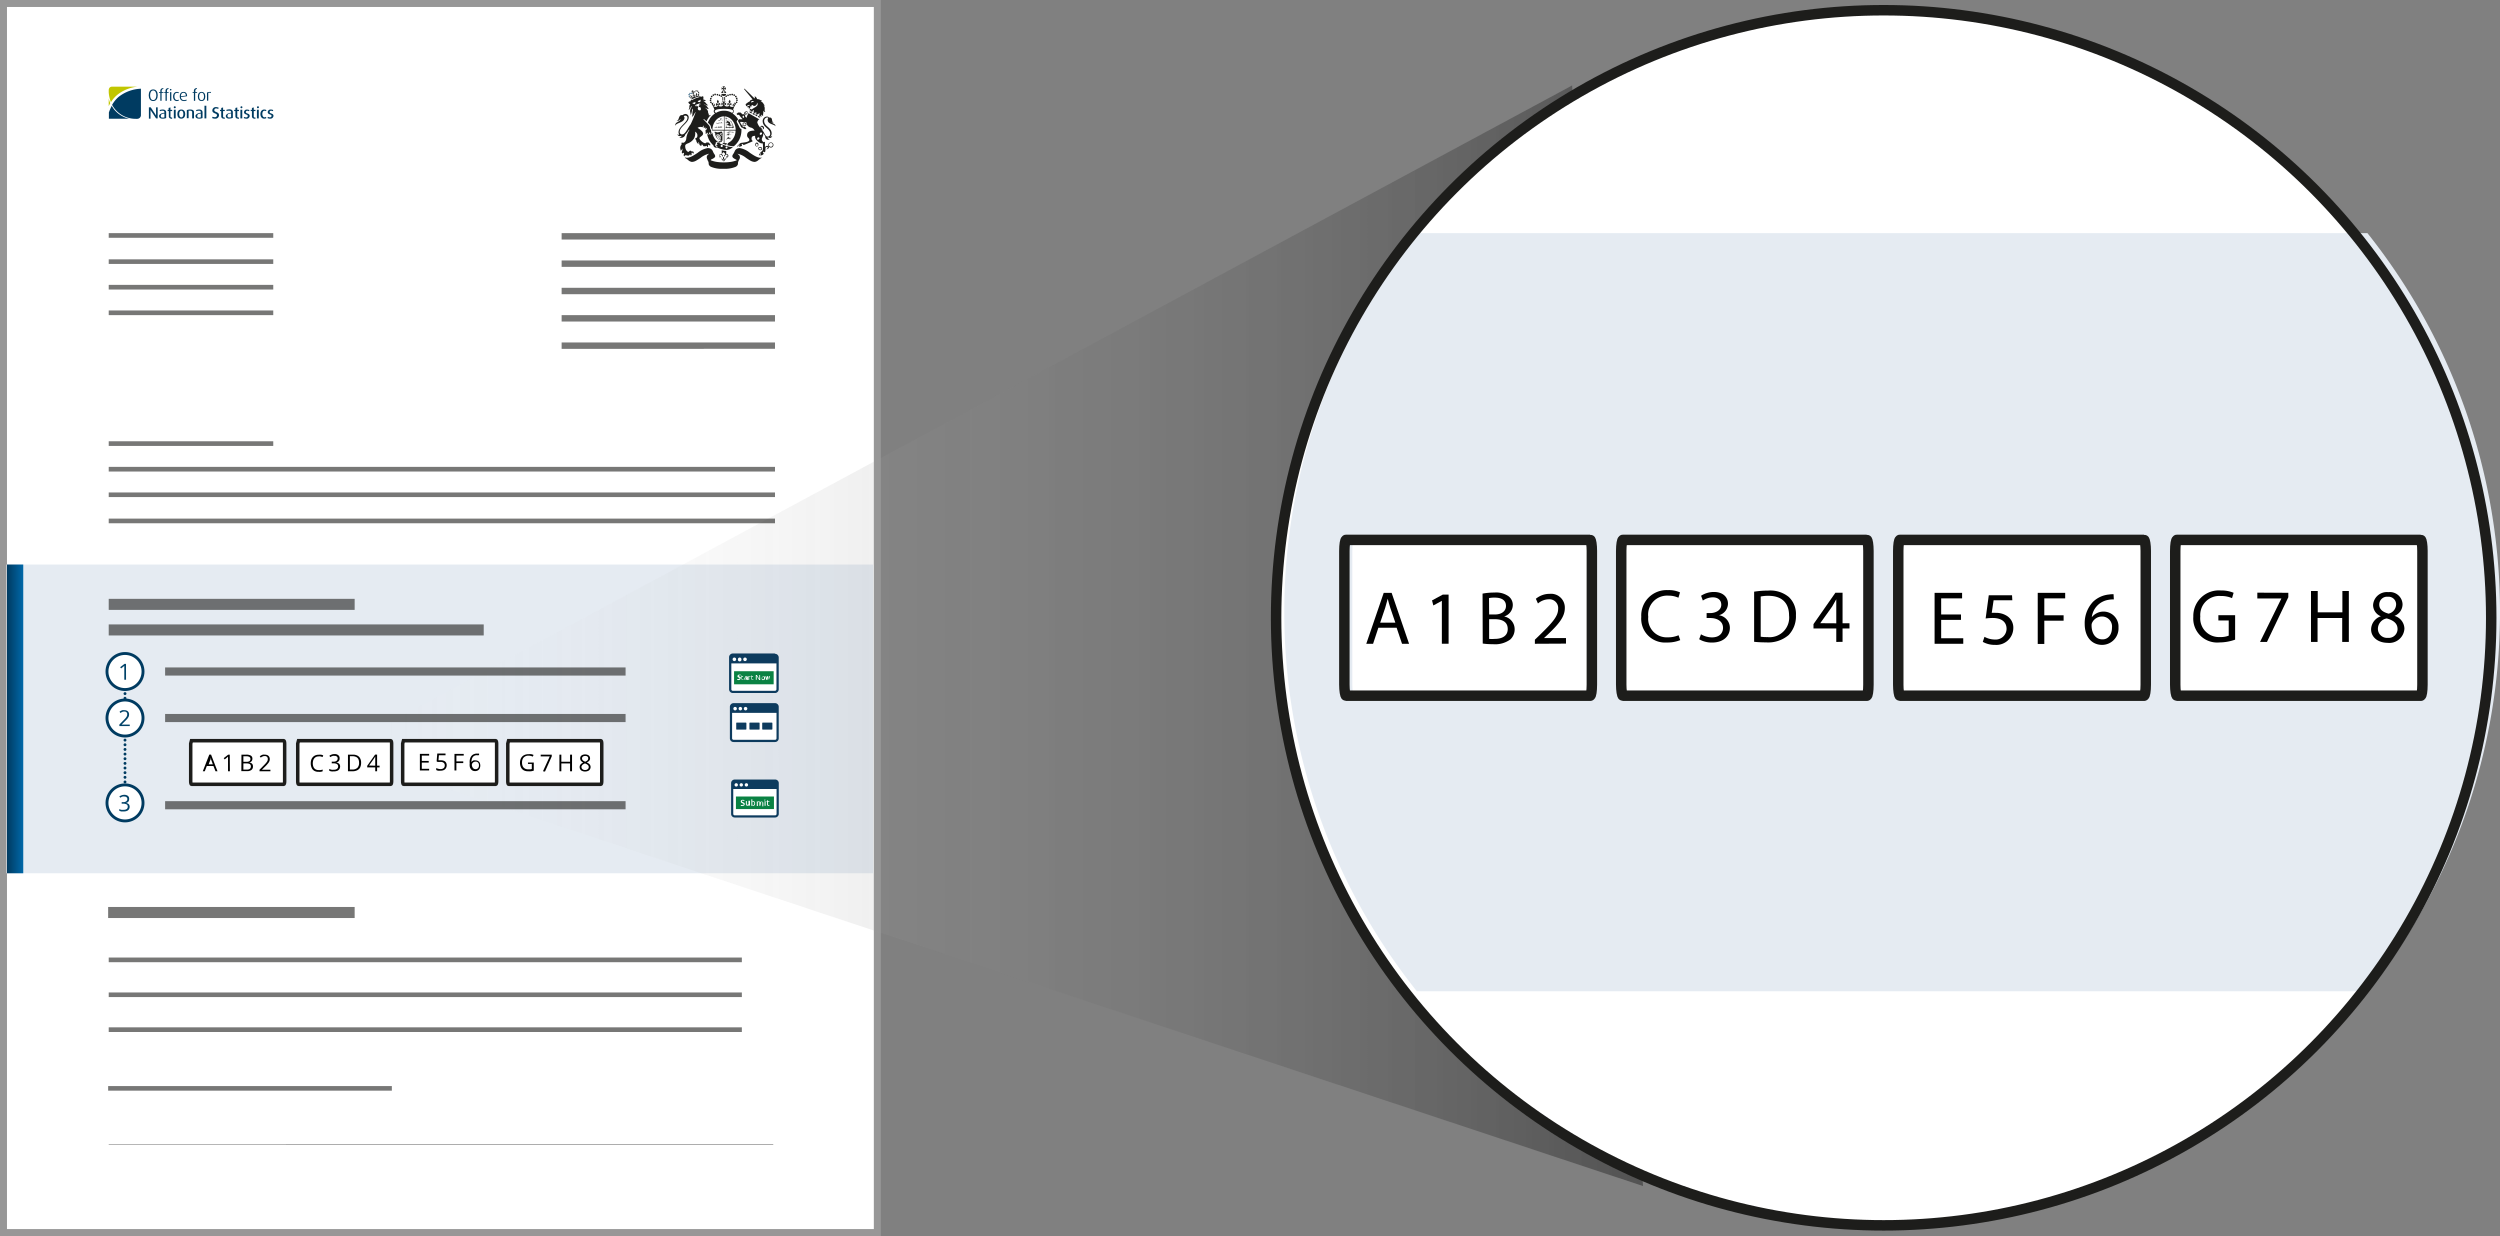 <svg id="Layer_1" data-name="Layer 1" xmlns="http://www.w3.org/2000/svg" xmlns:xlink="http://www.w3.org/1999/xlink" viewBox="0 0 430 212.6">
  <rect x="0" y="0" width="430" height="212.6" fill="#808080" stroke="none"/>
  <defs>
    <style>
      .cls-1, .cls-11, .cls-12, .cls-13, .cls-14, .cls-15, .cls-27, .cls-5 {
        fill: none;
      }

      .cls-2 {
        fill: #fff;
      }

      .cls-3 {
        fill: #979797;
      }

      .cls-4 {
        fill: #e5ebf2;
      }

      .cls-5 {
        stroke: #3c388d;
        stroke-width: 0.3px;
      }

      .cls-11, .cls-27, .cls-5 {
        stroke-miterlimit: 2.4;
      }

      .cls-6 {
        fill: url(#linear-gradient);
      }

      .cls-7 {
        fill: #8f1f81;
      }

      .cls-8 {
        fill: url(#linear-gradient-2);
      }

      .cls-9 {
        fill: url(#linear-gradient-3);
      }

      .cls-10, .cls-18 {
        fill: #1d1d1b;
      }

      .cls-10 {
        opacity: 0.6;
      }

      .cls-10, .cls-16 {
        isolation: isolate;
      }

      .cls-11, .cls-12, .cls-27 {
        stroke: #1d1d1b;
      }

      .cls-11 {
        stroke-width: 1.8px;
      }

      .cls-12 {
        stroke-miterlimit: 2.4;
        stroke-width: 1.8px;
      }

      .cls-13, .cls-14, .cls-15 {
        stroke: #003b61;
        stroke-width: 0.5px;
      }

      .cls-13, .cls-14 {
        stroke-linecap: round;
        stroke-linejoin: round;
      }

      .cls-13 {
        stroke-dasharray: 0 0.8;
      }

      .cls-17 {
        fill: #004268;
      }

      .cls-19 {
        fill: #003b61;
      }

      .cls-20 {
        clip-path: url(#clip-path);
      }

      .cls-21 {
        fill: #c1c600;
      }

      .cls-22 {
        clip-path: url(#clip-path-2);
      }

      .cls-23 {
        fill: #0d3b5e;
      }

      .cls-24 {
        clip-path: url(#clip-path-3);
      }

      .cls-25 {
        fill: #0a8243;
      }

      .cls-26 {
        clip-path: url(#clip-path-5);
      }

      .cls-27 {
        stroke-width: 0.6px;
      }
    </style>
    <linearGradient id="linear-gradient" x1="1.22" y1="93.34" x2="4.02" y2="93.34" gradientTransform="matrix(1, 0, 0, -1, 0, 219.89)" gradientUnits="userSpaceOnUse">
      <stop offset="0" stop-color="#003b61"/>
      <stop offset="1" stop-color="#0068a9"/>
    </linearGradient>
    <linearGradient id="linear-gradient-2" x1="211.3" y1="-751.51" x2="585.82" y2="-751.51" gradientTransform="matrix(0.6, 0, 0, -0.6, -65.52, -339.03)" gradientUnits="userSpaceOnUse">
      <stop offset="0" stop-color="#fff" stop-opacity="0"/>
      <stop offset="1" stop-opacity="0.37"/>
    </linearGradient>
    <linearGradient id="linear-gradient-3" x1="109.11" y1="-569.42" x2="109.11" y2="-569.42" xlink:href="#linear-gradient-2"/>
    <clipPath id="clip-path" transform="translate(0 -2.9)">
      <rect class="cls-1" x="18.7" y="17.81" width="28.3" height="5.53"/>
    </clipPath>
    <clipPath id="clip-path-2" transform="translate(0 -2.9)">
      <rect class="cls-1" x="125.31" y="123.61" width="8.85" height="7.15"/>
    </clipPath>
    <clipPath id="clip-path-3" transform="translate(0 -2.9)">
      <rect class="cls-1" x="125.17" y="115.07" width="9" height="7.26"/>
    </clipPath>
    <clipPath id="clip-path-5" transform="translate(0 -2.9)">
      <rect class="cls-1" x="125.53" y="136.76" width="8.64" height="6.97"/>
    </clipPath>
  </defs>
  <path class="cls-2" d="M.5,3.89H150.8v211.4H.5Z" transform="translate(0 -2.9)"/>
  <path class="cls-3" d="M150.3,4.1V214.3H1.2V4.1H150.3m1.2-1.2H0V215.5H151.5Z" transform="translate(0 -2.9)"/>
  <path class="cls-4" d="M1.1,100H150.2v53.1H1.1Z" transform="translate(0 -2.9)"/>
  <path class="cls-2" d="M32.94,130.3H48.82c.07,0,.14.2.14.5v6.5c0,.3-.07.5-.14.5H32.94c-.07,0-.14-.2-.14-.5v-6.5C32.87,130.6,32.94,130.3,32.94,130.3Z" transform="translate(0 -2.9)"/>
  <path class="cls-2" d="M0,2.9" transform="translate(0 -2.9)"/>
  <path class="cls-5" d="M0,2.9" transform="translate(0 -2.9)"/>
  <path class="cls-5" d="M0,2.9" transform="translate(0 -2.9)"/>
  <path class="cls-6" d="M1.2,100H4v53.1H1.2Z" transform="translate(0 -2.9)"/>
  <path class="cls-7" d="M0,2.9" transform="translate(0 -2.9)"/>
  <path class="cls-8" d="M270.4,17.6,57.7,132.2l224.9,74.7L270.4,17.6Z" transform="translate(0 -2.9)"/>
  <path class="cls-9" d="M0,2.9" transform="translate(0 -2.9)"/>
  <path class="cls-9" d="M0,2.9" transform="translate(0 -2.9)"/>
  <path class="cls-9" d="M0,2.9" transform="translate(0 -2.9)"/>
  <path class="cls-9" d="M0,2.9" transform="translate(0 -2.9)"/>
  <path class="cls-9" d="M0,2.9" transform="translate(0 -2.9)"/>
  <path class="cls-9" d="M0,2.9" transform="translate(0 -2.9)"/>
  <path class="cls-9" d="M0,2.9" transform="translate(0 -2.9)"/>
  <path class="cls-9" d="M0,2.9" transform="translate(0 -2.9)"/>
  <path class="cls-10" d="M18.7,43H47v.8H18.7Zm0,4.5H47v.8H18.7Zm0,4.4H47v.8H18.7Zm0,4.4H47v.8H18.7Zm0,22.5H47v.8H18.7Zm0,4.4H133.3V84H18.7Zm0,4.4H133.3v.8H18.7Zm0,4.5H133.3v.8H18.7ZM96.6,43h36.7v1.1H96.6Zm0,4.7h36.7v1.1H96.6Zm0,4.7h36.7v1.1H96.6Zm0,4.7h36.7v1.1H96.6Zm0,4.7h36.7v1.1H96.6ZM18.7,167.6H127.6v.8H18.7Zm0,6H127.6v.8H18.7Zm0,6H127.6v.8H18.7Zm-.1,10.1H67.4v.8H18.6Zm.1,10H133v.1H18.7Z" transform="translate(0 -2.9)"/>
  <path class="cls-2" d="M0,2.9" transform="translate(0 -2.9)"/>
  <path class="cls-2" d="M0,2.9" transform="translate(0 -2.9)"/>
  <circle class="cls-2" cx="323.99" cy="106.26" r="104.5"/>
  <path class="cls-2" d="M0,2.9" transform="translate(0 -2.9)"/>
  <path class="cls-4" d="M407.2,43H243.7a104.62,104.62,0,0,0,0,130.4H407.2A104.62,104.62,0,0,0,407.2,43Z" transform="translate(0 -2.9)"/>
  <path class="cls-2" d="M0,2.9" transform="translate(0 -2.9)"/>
  <path class="cls-11" d="M0,2.9" transform="translate(0 -2.9)"/>
  <path class="cls-11" d="M0,2.9" transform="translate(0 -2.9)"/>
  <path class="cls-11" d="M0,2.9" transform="translate(0 -2.9)"/>
  <circle class="cls-12" cx="323.99" cy="106.26" r="104.5"/>
  <line class="cls-13" x1="21.5" y1="126.5" x2="21.5" y2="135.1"/>
  <line class="cls-13" x1="21.5" y1="118.5" x2="21.5" y2="120.4"/>
  <path class="cls-2" d="M232.88,95.76c-.14,0-.28.8-.28,1.9v23c0,1,.14,1.9.28,1.9h40.59c.14,0,.28-.8.28-1.9v-23c0-1-.14-1.9-.28-1.9Z" transform="translate(0 -2.9)"/>
  <rect class="cls-1" x="295.8" y="92.86" width="59.1" height="26.7"/>
  <rect class="cls-1" x="358.9" y="92.86" width="59.1" height="26.7"/>
  <rect class="cls-10" x="28.4" y="114.8" width="79.2" height="1.4"/>
  <rect class="cls-10" x="18.7" y="107.4" width="64.5" height="1.9"/>
  <rect class="cls-10" x="18.6" y="156" width="42.4" height="1.9"/>
  <rect class="cls-10" x="18.7" y="103" width="42.3" height="1.9"/>
  <rect class="cls-10" x="28.4" y="122.8" width="79.2" height="1.4"/>
  <rect class="cls-10" x="28.4" y="137.8" width="79.2" height="1.4"/>
  <path class="cls-14" d="M21.4,141.1" transform="translate(0 -2.9)"/>
  <path class="cls-14" d="M21.4,120.2" transform="translate(0 -2.9)"/>
  <path class="cls-14" d="M21.4,141.4h0m0-21.7h0" transform="translate(0 -2.9)"/>
  <path class="cls-2" d="M21.5,121.4a3.1,3.1,0,1,0-3.1-3.1,3.05,3.05,0,0,0,3.1,3.1" transform="translate(0 -2.9)"/>
  <circle class="cls-15" cx="21.5" cy="115.5" r="3.1"/>
  <g class="cls-16">
    <path class="cls-17" d="M21.68,119.82h-.3v-2.27s0-.09,0-.13l-.11.1-.12.1-.32.25-.16-.21.74-.57h.26Z" transform="translate(0 -2.9)"/>
  </g>
  <path class="cls-2" d="M21.5,129.4a3.1,3.1,0,1,0-3.1-3.1,3.05,3.05,0,0,0,3.1,3.1" transform="translate(0 -2.9)"/>
  <circle class="cls-15" cx="21.5" cy="123.5" r="3.1"/>
  <path class="cls-2" d="M21.5,144.1a3.1,3.1,0,1,0-3.1-3.1,3.12,3.12,0,0,0,3.1,3.1" transform="translate(0 -2.9)"/>
  <circle class="cls-15" cx="21.5" cy="138.1" r="3.1"/>
  <g class="cls-16">
    <path class="cls-17" d="M22.32,127.78H20.53v-.26l.73-.74c.13-.14.25-.26.34-.37a1.41,1.41,0,0,0,.21-.31.81.81,0,0,0,.07-.35.45.45,0,0,0-.13-.35.54.54,0,0,0-.36-.12.91.91,0,0,0-.35.06,1.35,1.35,0,0,0-.31.2l-.17-.21a1,1,0,0,1,.24-.17,1.69,1.69,0,0,1,.27-.11,1.08,1.08,0,0,1,.32,0,1,1,0,0,1,.43.09.62.62,0,0,1,.28.25.71.71,0,0,1,.1.39.92.92,0,0,1-.08.4,2.31,2.31,0,0,1-.24.37c-.11.12-.23.25-.37.38l-.59.6h1.4Z" transform="translate(0 -2.9)"/>
  </g>
  <g class="cls-16">
    <path class="cls-17" d="M22.21,140.36a.66.66,0,0,1-.07.32.57.57,0,0,1-.19.22,1,1,0,0,1-.3.11v0a.85.85,0,0,1,.49.21.64.64,0,0,1,.16.44.82.82,0,0,1-.11.42.81.81,0,0,1-.34.29,1.45,1.45,0,0,1-.59.1,2.5,2.5,0,0,1-.4,0,2.06,2.06,0,0,1-.35-.12v-.29a1.47,1.47,0,0,0,.37.13,1.74,1.74,0,0,0,.39,0,.83.83,0,0,0,.54-.15.51.51,0,0,0,.16-.41.43.43,0,0,0-.09-.28.46.46,0,0,0-.27-.16,1.22,1.22,0,0,0-.41-.06h-.27v-.26h.27a.89.89,0,0,0,.38-.07.47.47,0,0,0,.23-.18.45.45,0,0,0,.09-.28.39.39,0,0,0-.14-.32.58.58,0,0,0-.38-.12,1.86,1.86,0,0,0-.26,0,.92.92,0,0,0-.23.09,1.13,1.13,0,0,0-.21.12l-.15-.22a1.35,1.35,0,0,1,.36-.19,1.26,1.26,0,0,1,.49-.09,1,1,0,0,1,.63.19A.63.63,0,0,1,22.21,140.36Z" transform="translate(0 -2.9)"/>
  </g>
  <g>
    <path class="cls-18" d="M123.45,20.05c-.08.16-.15.25-.14.36s.14.21.2.33c0-.14.14-.25.13-.36s-.16-.25-.19-.33" transform="translate(0 -2.9)"/>
    <path class="cls-18" d="M125.52,20.05c.08.16.15.25.14.36s-.13.21-.19.33c-.06-.14-.15-.25-.14-.36s.17-.25.19-.33" transform="translate(0 -2.9)"/>
    <path class="cls-18" d="M122.26,20a.14.14,0,1,0-.14-.14.14.14,0,0,0,.14.14" transform="translate(0 -2.9)"/>
    <path class="cls-18" d="M122.35,20.16a.14.14,0,0,0-.14-.14.14.14,0,1,0,0,.28.14.14,0,0,0,.14-.14" transform="translate(0 -2.9)"/>
    <path class="cls-18" d="M122.42,20.5a.14.14,0,0,0-.14-.14.14.14,0,0,0,0,.28.14.14,0,0,0,.14-.14" transform="translate(0 -2.9)"/>
    <path class="cls-18" d="M123,19.3a.14.14,0,0,0,.13-.14A.13.13,0,0,0,123,19a.14.14,0,0,0-.14.14.14.14,0,0,0,.14.14" transform="translate(0 -2.9)"/>
    <path class="cls-18" d="M122.69,19.4a.14.14,0,0,0,0-.28.14.14,0,1,0,0,.28" transform="translate(0 -2.9)"/>
    <path class="cls-18" d="M122.41,19.64a.14.14,0,0,0,0-.28.14.14,0,0,0,0,.28" transform="translate(0 -2.9)"/>
    <path class="cls-18" d="M123.4,19.33a.14.14,0,1,0-.14-.14.14.14,0,0,0,.14.14" transform="translate(0 -2.9)"/>
    <path class="cls-18" d="M123.75,19.43a.14.14,0,0,0,0-.28.14.14,0,0,0,0,.28" transform="translate(0 -2.9)"/>
    <path class="cls-18" d="M124.07,19.58a.14.14,0,0,0,0-.28.14.14,0,0,0,0,.28" transform="translate(0 -2.9)"/>
    <path class="cls-18" d="M126.57,19.82a.14.14,0,1,0,.14-.14.14.14,0,0,0-.14.14" transform="translate(0 -2.9)"/>
    <path class="cls-18" d="M126.76,20a.14.14,0,1,0,0,.28.14.14,0,1,0,0-.28" transform="translate(0 -2.9)"/>
    <path class="cls-18" d="M126.69,20.36a.14.14,0,0,0,0,.28.14.14,0,0,0,0-.28" transform="translate(0 -2.9)"/>
    <path class="cls-18" d="M125.94,19.3a.15.15,0,0,0,.14-.14.14.14,0,0,0-.14-.14.15.15,0,0,0-.15.14.15.15,0,0,0,.15.14" transform="translate(0 -2.9)"/>
    <path class="cls-18" d="M126.28,19.4a.14.14,0,0,0,0-.28.14.14,0,1,0,0,.28" transform="translate(0 -2.9)"/>
    <path class="cls-18" d="M126.56,19.64a.14.14,0,0,0,0-.28.14.14,0,0,0,0,.28" transform="translate(0 -2.9)"/>
    <path class="cls-18" d="M125.57,19.33a.14.14,0,1,0-.14-.14.14.14,0,0,0,.14.14" transform="translate(0 -2.9)"/>
    <path class="cls-18" d="M125.22,19.43a.14.14,0,0,0,0-.28.14.14,0,0,0,0,.28" transform="translate(0 -2.9)"/>
    <path class="cls-18" d="M124.76,19.44a.14.14,0,0,0,.14.14.14.14,0,0,0,0-.28.14.14,0,0,0-.14.14" transform="translate(0 -2.9)"/>
    <path class="cls-18" d="M124.25,20.2h.15v-.6l-.15-.05Z" transform="translate(0 -2.9)"/>
    <path class="cls-18" d="M124.72,19.55l-.15.05v.6h.15Z" transform="translate(0 -2.9)"/>
    <path class="cls-18" d="M124.4,18.89v-.36a.45.45,0,0,0-.35.36Z" transform="translate(0 -2.9)"/>
    <path class="cls-18" d="M124.58,18.89h.34a.45.45,0,0,0-.34-.36Z" transform="translate(0 -2.9)"/>
    <path class="cls-18" d="M124.06,19.06a.44.44,0,0,0,.43.35.43.43,0,0,0,.42-.35Z" transform="translate(0 -2.9)"/>
    <path class="cls-18" d="M124.73,18.48a.47.47,0,0,1-.19-.31.53.53,0,0,1,.31.2v-.48a.53.53,0,0,1-.31.2.63.63,0,0,1,.18-.34h-.47a.73.73,0,0,1,.19.34.52.52,0,0,1-.32-.2v.48a.52.52,0,0,1,.32-.2.53.53,0,0,1-.2.31Z" transform="translate(0 -2.9)"/>
    <path class="cls-18" d="M125.24,28.09a9.13,9.13,0,0,1-1.45-.52h0a.44.44,0,0,0-.1-.3.41.41,0,0,0-.28-.13l-.13,0-.21-.2a2.53,2.53,0,0,1-.43-.75,3.07,3.07,0,0,1-.13-.5.44.44,0,0,1-.45.33s0-.1,0-.11a.34.34,0,0,1-.43.08,3.41,3.41,0,0,0,.16.57,3.17,3.17,0,0,0,.64,1.06,1.92,1.92,0,0,0,.28.29s0,0,0,0a.43.43,0,0,0,.25.34.34.34,0,0,0,.36,0,3.85,3.85,0,0,0,.78.3,3.53,3.53,0,0,0,.89.14,1.62,1.62,0,0,0,.78-.27,1.82,1.82,0,0,0,.3-.23l0,0a2.74,2.74,0,0,1-.82-.1m-1.61-.66,0,0a.17.17,0,0,0-.23,0,.52.52,0,0,0-.1.11l0,.06,0,0a.18.18,0,0,1,.08.2.05.05,0,0,1,0,0,.2.2,0,0,1-.17,0l0,0,0,0v0l0,0a.37.37,0,0,0,0,.16v0a.19.19,0,0,0,.09.09h0l.14.09a.26.26,0,0,1-.24,0,.38.38,0,0,1-.2-.27.75.75,0,0,1,.14-.37v0a.34.34,0,0,1-.06-.12l.13,0h0l0,0a.68.68,0,0,1,.41-.24.29.29,0,0,1,.22.11.4.4,0,0,1,.08.16l-.08-.05m.28.83a.18.18,0,0,1-.18-.18.18.18,0,0,1,.18-.19.18.18,0,0,1,.19.19.18.18,0,0,1-.19.18m.83.26a.17.17,0,0,1-.17-.17.17.17,0,0,1,.17-.18.18.18,0,0,1,.17.18.18.18,0,0,1-.17.17" transform="translate(0 -2.9)"/>
    <path class="cls-18" d="M125,29.39h-.09v-.53a3.17,3.17,0,0,1-.77-.11v.64H124a.3.3,0,0,0-.3.3.56.56,0,0,0,.15.34c0-.08.07-.15.12-.15s0,.45.31.47a.17.17,0,0,0,0,.07.21.21,0,1,0,.42,0s0-.05,0-.07c.26,0,.22-.47.31-.47s.08.06.12.15a.56.56,0,0,0,.15-.34.3.3,0,0,0-.3-.3m-.48,1.15a.12.12,0,0,1-.12-.12.12.12,0,0,1,.24,0,.12.12,0,0,1-.12.12m.63-.67a.15.15,0,0,0-.12-.09c-.18,0-.11.48-.32.48a.13.13,0,0,1-.15-.13c0-.07,0-.09,0-.14s0-.07-.09-.07-.09,0-.09.07,0,.07,0,.14a.13.13,0,0,1-.15.13c-.21,0-.14-.48-.32-.48a.15.15,0,0,0-.12.09.45.45,0,0,1,0-.18.2.2,0,0,1,.2-.21c.24,0,.19.33.3.33a.08.08,0,0,0,.09-.08c0-.1-.17-.18-.17-.32s.13-.24.26-.35c.13.11.26.22.26.35s-.17.22-.17.32a.08.08,0,0,0,.09.08c.11,0,.06-.33.3-.33a.2.2,0,0,1,.2.21.45.45,0,0,1,0,.18" transform="translate(0 -2.9)"/>
    <path class="cls-18" d="M131.15,30a.05.05,0,0,0-.07,0c-.61.18-1.38-.33-2.12-.83a3.72,3.72,0,0,0-1.71-.8,1.12,1.12,0,0,0-.5.11.85.85,0,0,0-.39.46,3,3,0,0,1-.25.46.74.74,0,0,0-.15.35.43.43,0,0,0,.13.28,1.43,1.43,0,0,0,.33.22l.09.05c.12.06.2.1.21.17a4.93,4.93,0,0,1-.92.26,7.66,7.66,0,0,1-1.31.1,7.86,7.86,0,0,1-1.32-.1,5.16,5.16,0,0,1-.92-.26c0-.11.09-.15.22-.21l.1-.05a1.28,1.28,0,0,0,.31-.2.32.32,0,0,0,.13-.26.65.65,0,0,0-.15-.35,2.36,2.36,0,0,1-.24-.46.94.94,0,0,0-.39-.46,1.15,1.15,0,0,0-.5-.11,3.72,3.72,0,0,0-1.71.8c-.75.5-1.51,1-2.13.83a.05.05,0,0,0-.07,0,.06.06,0,0,0,0,.07,3.11,3.11,0,0,1,.52.34,1.2,1.2,0,0,0,.66.34,1.58,1.58,0,0,0,.74-.22,8,8,0,0,0,.76-.48,3.44,3.44,0,0,1,1.47-.71l-.15.13a.59.59,0,0,0-.26.46,1.06,1.06,0,0,0,.14.47s0,.11.08.17a1.79,1.79,0,0,1,.11.35s0,.12,0,.19a.72.72,0,0,0,.44.5,4.87,4.87,0,0,0,2.08.32,4.93,4.93,0,0,0,2.08-.32.72.72,0,0,0,.44-.5c0-.07,0-.14,0-.19a1.79,1.79,0,0,1,.1-.35l.11-.22a.71.71,0,0,0,.13-.4.59.59,0,0,0-.27-.47l-.15-.14a3.49,3.49,0,0,1,1.47.71c.25.17.51.35.75.48a1.64,1.64,0,0,0,.75.22,1.2,1.2,0,0,0,.66-.34,3,3,0,0,1,.51-.34.05.05,0,0,0,0-.07" transform="translate(0 -2.9)"/>
    <path class="cls-18" d="M127.45,25.08a.81.81,0,0,1-.24-.27c-.07-.15-.38-.76-.43-.84a.32.32,0,0,1-.06-.18.26.26,0,0,1,.07-.16,1.5,1.5,0,0,0,.11-.13l.06-.07a3.07,3.07,0,0,0-.38-.51,3.13,3.13,0,0,0-.59-.51.46.46,0,0,0,.23-.37.31.31,0,0,0-.12-.26,3.2,3.2,0,0,1,.53-1.08l-.39-.17a.6.6,0,0,1,.08.45.55.55,0,0,1-.22-.3,1.8,1.8,0,0,1-.14.43.33.33,0,0,1,.32,0,.46.46,0,0,1-.5.16c-.14,0-.28-.11-.27-.22a.13.13,0,0,1,.14-.13c.08,0,.09.14.06.2s.23-.4.05-.45-.26.16-.31.3c0-.17-.1-.34-.24-.33s-.12.35-.06.43c0-.12.08-.18.13-.18s.11,0,.1.15-.16.17-.34.17a.44.44,0,0,1-.49-.37.64.64,0,0,1,.36.21,1.63,1.63,0,0,1,0-.54.53.53,0,0,1-.35.21.65.65,0,0,1,.29-.37h-.72a.65.65,0,0,1,.29.37.55.55,0,0,1-.35-.21,1.63,1.63,0,0,1,0,.54.62.62,0,0,1,.35-.21.43.43,0,0,1-.49.37c-.17,0-.33-.06-.34-.17a.13.13,0,0,1,.1-.15c.06,0,.12.06.13.18.07-.08.13-.42-.06-.43s-.21.16-.24.33c0-.14-.17-.33-.31-.3s-.06.38.05.45,0-.19.07-.2.13.07.14.13-.14.19-.28.22a.46.46,0,0,1-.49-.16.33.33,0,0,1,.32,0,1.8,1.8,0,0,1-.14-.43.5.5,0,0,1-.23.3.61.61,0,0,1,.09-.45l-.4.17a3.5,3.5,0,0,1,.54,1.08.32.32,0,0,0-.12.26.46.46,0,0,0,.23.37,3.53,3.53,0,0,0-.6.51,3.43,3.43,0,0,0-.63,1.06l.35.38a.63.63,0,0,1,.16.35.51.51,0,0,0,.14.37.79.79,0,0,1,.08.27h2v2.14a.27.27,0,0,0-.23.11l.66.24a.61.61,0,0,1,.12-.32l-.44,0V25.35h1.92a2.45,2.45,0,0,1-.15.85,2.53,2.53,0,0,1-.43.75,2.18,2.18,0,0,1-.64.5s0,.05-.08.06a.5.5,0,0,0-.09.18.53.53,0,0,0,0,.19l.23.06c.67.17.84.12.88.09h0a2.63,2.63,0,0,0,.42-.4,3.17,3.17,0,0,0,.64-1.06,3.78,3.78,0,0,0,.23-1.3v-.19m-3,.15h-2a2.91,2.91,0,0,1,.16-.88,2.53,2.53,0,0,1,.43-.75,1.89,1.89,0,0,1,.64-.5,1.81,1.81,0,0,1,.75-.19Zm0-3.28a2.39,2.39,0,0,0-1.37.37c-.16-.09-.22-.18-.22-.28,0-.38,1-.41,1.59-.41h0c.53,0,1.59,0,1.59.41,0,.1-.07.19-.22.28a2.39,2.39,0,0,0-1.37-.37m.08,3.28V22.92a1.73,1.73,0,0,1,.7.18,1.89,1.89,0,0,1,.64.5,2.53,2.53,0,0,1,.43.75,2.91,2.91,0,0,1,.16.88Z" transform="translate(0 -2.9)"/>
    <path class="cls-18" d="M126.19,24.85s0,.08,0,.07a2.09,2.09,0,0,0-.37-1h0a.12.12,0,0,0,.08-.1.13.13,0,0,0-.13.06l0-.06a1.73,1.73,0,0,0-.42-.39,1.37,1.37,0,0,0-.46-.21s0,0,.07,0a.07.07,0,0,0-.08-.08s0,0,0,.05a.13.13,0,0,0-.09-.05.12.12,0,0,0,0,.09,0,0,0,0,0,0,0s0,.08.07.09,0-.07,0-.07V24a.16.16,0,0,0-.13,0,.14.14,0,0,0,.13,0v.81s-.06,0,0-.07a.08.08,0,0,0-.08.09s0,0,.07,0a0,0,0,1,0,0,.05s0,.05,0,.06.08,0,.08-.07a0,0,0,0,1-.07,0h.57a.13.13,0,0,0,0,.13.14.14,0,0,0,0-.13h.63a0,0,0,0,1-.07,0c0,.07.06.09.08.07s0,0,0-.06a.12.12,0,0,0,.09,0,.1.1,0,0,0,0-.08.09.09,0,0,0,.07,0,.08.08,0,0,0-.08-.09m-.54-1a0,0,0,0,0,0,.05,0,0,0,0,0,.05,0,.15.15,0,0,0,0,.08.12.12,0,0,0,.09,0,0,0,0,0,0,0,.06h0a1.94,1.94,0,0,1,.29.78.08.08,0,0,0-.07,0,.13.13,0,0,0,0,.09h-.48a.07.07,0,0,0,0-.07s0,0-.06,0a.12.12,0,0,0,0-.08.59.59,0,0,0,0,.08s0,0-.06,0a.06.06,0,0,0,0,.07h-.41a.05.05,0,1,0-.06-.06v-.66s.06,0,.07,0a.07.07,0,0,0,0-.07.12.12,0,0,0,.08,0l-.08,0s0-.05,0-.07,0,0-.07,0v-.56l.07,0a.1.1,0,0,0,0-.08,1.57,1.57,0,0,1,.37.18,1.78,1.78,0,0,1,.38.35" transform="translate(0 -2.9)"/>
    <path class="cls-18" d="M125.85,24.65s.05,0,.06,0,0,0-.06,0,0,0,0,0,0,0-.06,0-.18,0-.18-.13l.06,0h.09s0,0,.06-.06-.06-.09-.12-.14l-.07-.06s0-.09-.06-.17a.25.25,0,0,0,0-.07.21.21,0,0,0,0,.24c.06.07.2.14.19.2s0,0,0,0h-.06l0,0a1,1,0,0,1-.14-.17c-.07-.08,0-.16,0-.23s0-.19-.07-.22a.11.11,0,0,0,0-.06h0s0,0,0,0,0,0,0,0,0,0,0,0h0a.06.06,0,0,1,0,0s0,0,0,0,0,0,0,0h0l0,0v0s0,0,0,0,0,0,0,0h-.06s0,0,0,0,0,0,0,0,.08,0,.08,0-.08.07-.09.15l0,0a.19.19,0,0,0-.06-.07.15.15,0,0,0-.06-.05.07.07,0,0,1,0-.06s0-.05,0-.07v0s0,0,0,0l0,0h0a0,0,0,0,0,0,0h0s0,0,0,0h0s0,0,0,0h0v0s0,0,0,0h0s0,0,0,0v0s0,0,0,0H125s0,0,0,0a0,0,0,0,1-.05,0s0,.07.05.06,0,0,0,0h0a0,0,0,0,0,0,0h0l0,0a.37.37,0,0,0,.14.15.43.43,0,0,0-.1.09s0,.05-.08,0l0,0h0s0,0,0,0h0s0,0,.05,0h0s0,0,0,0,0,0,0,0h0s0,0,0,.05a0,0,0,0,1,0,0h0s0,0,.06,0h0s0,.05,0,.05h0a0,0,0,0,0,0,0,0,0,0,0,1,0,0h0s0,0,0,0,0,0,0,0,0,0,0,0a0,0,0,0,0,0,0s0,0,.07,0,0,0,0,0a0,0,0,0,1,.05,0,.07.07,0,0,1,0-.05c0,.12.16.11.2.19a.27.27,0,0,0-.14,0s-.1,0-.11.09,0,.1.07.13-.07,0-.11,0h0s0-.06-.09,0h0a0,0,0,0,0,0,0h0a0,0,0,0,0,0,0h0s-.06,0,0,0h0s0,0,0,0h0v0a0,0,0,0,0,0,0s0,0,0,0h0s0,0,0,0h0s0,0,0,0h0s0,0,0,0l0,0s0,0,0,0,0,0,0,0a.17.17,0,0,1,0-.06c0-.06.07-.1.12-.09a.26.26,0,0,0,.15.17c.06,0,.08,0,.1,0h0s0,.06,0,.07h-.08s0,0,0,0,0,0,0,0h0a0,0,0,0,0,0,0h0s0,0,0,0h0a.05.05,0,0,0,0,0,0,0,0,0,1,0,0h0s0,0,0,0h0s0,0,0,0h0a0,0,0,0,0,0,0l0,0h0s0,0,0-.05,0,0,0,0h0s0,0,0,0Z" transform="translate(0 -2.9)"/>
    <path class="cls-18" d="M124.23,25.73h0v0a.18.18,0,0,0-.19-.2,3.07,3.07,0,0,1-.62.14.81.81,0,0,1-.38-.12l0,.09h0a.08.08,0,0,0-.08-.07.07.07,0,0,0-.07.07.08.08,0,0,0,.07.08.06.06,0,0,0,.06,0l0,.09h0a1.22,1.22,0,0,0,.89,1.21c.08,0,.17,0,.17.09s0,.08-.08.08-.06,0-.06,0,.07,0,.08-.05,0-.05-.06-.05a.1.1,0,0,0-.1.1.13.13,0,0,0,.14.13.17.17,0,0,0,.18-.2s.07,0,.08,0v-.09h0l0-1h0s.07,0,.07-.05a.06.06,0,0,0-.06-.07m-1.07.08.72,1a1,1,0,0,1-.72-1m.74.94-.65-.94h.16l.52.75c0,.08,0,.15,0,.2m0-.3-.46-.67.15,0,.34.5,0,.21m.11-.73h0a.05.05,0,0,0-.07.05s0,.06.07.07h0v0c0,.05,0,.15,0,.26l-.29-.42a1.44,1.44,0,0,1,.3-.11s.06,0,0,.12" transform="translate(0 -2.9)"/>
    <path class="cls-18" d="M124.11,23.64c.14,0,.21-.05.21-.09s-.39-.06-.39-.15,0,0,0,0h0c.2,0,.2-.15.34-.17-.17,0-.19.1-.26.11a.09.09,0,0,0,0-.08s-.11.05-.15.1a0,0,0,0,0,0,0,.05.05,0,0,0,0,.05c0,.15.39.05.39.16s-.07.06-.18.06-.13-.06-.28,0c0,0,.05-.07,0-.09s0,0,0,0l0,0s0,0,0,0,0,0,0,0l0,0h-.05s0,0,0,0h0s0,0,0,0,0,0,0,0l0,0s0,0,0,.05h0a.16.16,0,0,0,0,.09h0l0,0s0,0,0,0,0,0,0-.06v0l0,0v0h0s0,0,0,0h0s0,0,0,0h0s0,0,0,0h0v0s0,0,0,0h0s0,0,0,0h0s0,0,0,0a0,0,0,0,1,0,0h0s0,0,0,0h0a0,0,0,0,1,0,0s0,.06,0,0h0a0,0,0,0,0,0,0v0s0,0,0,.05a.23.23,0,0,1-.09,0h-.07s-.07,0-.09,0,0,0,0,0h0a0,0,0,0,0,0,0h0s0,0,0,0h0s0,0,0,0h0s0,0,0,0a0,0,0,0,1,0,0h0s0,0,0,0h0s0,0,0,0h0a0,0,0,0,0,0,0v0h0s0,0,0,0h0s0,0,0,0,0,0,0,0h0a0,0,0,0,1,0,0l0,0a.08.08,0,0,1,0,0s0,0,0,0h0s0,0,0,0h0s0,0,0,0h0s0,0,0,0,0,0,.06-.06h0l0,0s0,0,0,0l0,0s0,0,0,0,0,0,0,0a.15.15,0,0,0,.08,0c.08,0,0-.07.11-.06h0s0,.06,0,.07h0s0-.06-.08,0h0a0,0,0,0,0,0,0l0,0h0s0,0,0,0h0s0,0,0,0h0s0,0,0,0,0,0,0,0h0a0,0,0,0,0,0,0s0,0,0,0h0v0h0s0,0,0,0,0,0,0,0h0s0,0,0,0a0,0,0,0,0,0,0s0,0,0,0l.08,0s0,0,0,0a.06.06,0,0,1,.06,0h0v0h-.06a0,0,0,0,0,0,0h0s0,0,0,0h0s0,0,0,0h0a0,0,0,0,0,0,0s0,0,0,0h0s0,0,0,0h0s0,0,0,0h0s0,0,0,0h0v0s0,0,0,0,0,0,0,0,0,0,0,0h0s0,0,0,0,0,0,0,0h0s0,0,0,0,0,0,0,0,0,0,0,0a1,1,0,0,1-.12,0h0m-.43-.16h0m.1,0,0,0h0a0,0,0,0,1,0,0m0,0s0,0,0,0,0,0,0,0l0,0m0,.1s0,0,0,0h0s0,0,0,0h0a0,0,0,0,0,0,0h0l0,0h0s0,0,0,0,0,0,0,0v0h0v0s0,0,0,0,0,0,0,0a0,0,0,0,1,0,0" transform="translate(0 -2.9)"/>
    <path class="cls-18" d="M124.3,24.16s0-.07-.18-.07-.45.06-.45,0,.06,0,.13,0h0c.18.06.39,0,.49,0-.12-.09-.23,0-.36,0,.08,0,.1,0,.11-.05s-.18,0-.25,0h0c-.1,0-.18,0-.18.06s.37.06.48.06.14,0,.14,0-.11,0-.18,0a3.4,3.4,0,0,0-.58,0s.05-.06,0-.09a0,0,0,0,0,0,0l0,0s0,0,0,0,0,0,0,0l0,0h-.13s0,0,0,.05,0,0,0,0l0,0s0,.06,0,.06l0,0v.05h0l-.06-.05s0,0,0-.06,0,0,0-.06v0l0,0a0,0,0,0,1,0,0v0s0,0,0,0h0s0-.05,0-.05h0s0,0,0,0,0,0,0,0v0s0,0,0,0h0s0,0,0,0h0s0,0,0,0,0,0,0,0h0s0,0,0,0h0s-.06,0-.06,0,0,.08.06.06h0s0,0,0,0,0,0,0,0l.06.05s0,0,.06,0,0,.06,0,.06-.08,0-.09,0-.09,0-.11,0a0,0,0,0,1,0,0l0,0h0a0,0,0,0,0,0,0h0v0s0,0,0,0h0s0,0,0,0h0s0,0,0,0,0,0,0,0v0s0,0,.06,0h0s0,0,0,.05h0a0,0,0,0,0,0,0,.05.05,0,0,1,0,0h0s0,0,0,0h0a0,0,0,0,0,0,0s0,0,0,0h0a0,0,0,0,1,0,0l0,0a.06.06,0,0,1,0,0s0,0,0,0v0h.06v0h0s0,0,0,0,0,0,.08-.06,0,0,0,0v0a.19.19,0,0,0,.12-.09h0c.12,0,0-.11.23-.07l0,0s0,.08,0,.09l0,0h0s0-.06-.08,0h0s0,0,0,0h.06s0,0,0,0h0s0,0,0,0a0,0,0,0,1,0,0h0a0,0,0,0,0,0,0h0s0,0,0,0,0,0,0,0,0,0,0,0h0a.06.06,0,0,0,.06,0s0-.05,0-.06,0,0,0-.05l.08,0a.14.14,0,0,0,.11,0,.21.21,0,0,1,.08,0h0s0,0,0,.05,0,0,0,0h0s0,0,0,0,0,0,0,0h0a0,0,0,0,0,0,0h0s0,0,0,0h0s0,0,0,0a0,0,0,0,1,0,0h0s0,0,0,0h0s0,0,0,0h0s0,0,0,0,0,0,0,0h0s0,0,0-.05,0,0,0,0,0,0,0,0h0s0,0,0,0,0,0,0,0h0s0,0,0,0,0,0,0,0,0,0,0,0h-.15c.09,0,.22,0,.22-.08m-1.08.08h0m.22-.19.06,0h0s0,0,0,0m0,0s0,0,0,0,0,0,0,0l0,0m0,.11a0,0,0,0,1,0,0s0,0,0,0l0,0s0,0,0,0h0s0,0,0,0,0,0,0,0l0,0s0,0,0,0h0s0,0,0,0,0,0,0,0,0,0,0,0a0,0,0,0,1,0,0s0,0,0,0m.11.24h0" transform="translate(0 -2.9)"/>
    <path class="cls-18" d="M124.24,24.77s0-.07-.18-.07-.53.05-.53,0,.14,0,.24,0,0,0,0,0,.34-.07.46,0c-.09-.08-.22,0-.35,0,.08,0,.16,0,.16,0s-.22,0-.29,0h0c-.12,0-.28,0-.28.06s.46.05.57.05.14,0,.14,0-.11,0-.18,0a3.26,3.26,0,0,0-.7,0s.05-.08,0-.1,0,0,0,0l0,0s0,0,0,0v0l0,0h-.12a0,0,0,0,0,0,.05s0,0-.05,0,0,0,0,0,0,0,0,0l0,0a.06.06,0,0,0,0,0h-.06s0,0-.07-.06,0,0,0-.05,0-.05,0-.07v0s0,0,0,0,0,0,0,0v0s0,0,0,0h0s0,0,0,0h0s0,0,0,0h0a0,0,0,0,0,0,0h0s0,0,0,0v0s0,0,0,0,0,0,0,0h0s0,0,0,.05h0s0,0,0,0,0,.07,0,.05h0a0,0,0,0,0,0,0h0s0,.05.09.08l0,0a0,0,0,0,0,0,0s0,.06,0,.06H123s-.09,0-.11,0a0,0,0,0,0,0,0,0,0,0,0,0,0,0h0l0,0h0s0,0,0,0h0s0,0,0,0h0s0,0,0,0a0,0,0,0,1,0,0h0s0,0,0,0h0s0,0,0,.05h0a0,0,0,0,0,0,0s0,0,0,0h0s0,0,0,0h0s0,0,0,0a0,0,0,0,0,0,0h0a0,0,0,0,1,0,0l0,0a.06.06,0,0,1,0,0s0,0,0,0v0h0v0h0s0,0,0,0,.07,0,.11,0h0v0l0,0h0l.06,0v0h0s0,0,0,0c.21,0,.09-.09.34-.06l0,0s0,.07,0,.07l0,0h0s0-.06-.09,0h0s0,0,0,0a0,0,0,0,1,0,0h0s0,0,0,0h0s0,0,0,0,0,0,0,0h0s0,0,0,0h0s0,0,0,0h0s0,0,0,0h0a.06.06,0,0,0,.06,0s0-.05,0-.06,0,0,0,0l.09,0a.13.13,0,0,0,.1,0,.1.1,0,0,1,.07,0s0,0,0,0,0,0,0,.05h-.07a0,0,0,0,0,0,0h0s0,0,0,0h0s0,0,0,0h0s0,0,0,0v0h0s0,0,0,0h0s0,0,0,0h0a0,0,0,0,0,0,0,0,0,0,0,1,0,0h0s0,0,0-.05,0,0,0,0a0,0,0,0,0,0,0h0s0,0,0,0h0s0,0,0,0,0,0,0,0,0,0,0,0H124c.07,0,.21,0,.21-.07m-1-.11,0,0h0s0,0,0,0m0,0s0,0,0,0l0,0,0,0m0,.11v0s0,0,0,0v0h0a0,0,0,0,1,0,0h0l0,0s0,0,0,0h0s0,0,0,0,0,0,0,0,0,0,0,0a0,0,0,0,1,0,0s0,0,0,0" transform="translate(0 -2.9)"/>
    <path class="cls-18" d="M126.1,25.78h0a0,0,0,0,0,0,0s0,0,0,0,0,0,0,0h-.16c.08,0,.22,0,.22-.07s-.05-.06-.18-.06-.53.05-.53,0,.13,0,.23,0l0,0c.17,0,.36-.08.47-.05-.14-.05-.22,0-.35,0,.08,0,.16,0,.16,0s-.22,0-.29,0h0c-.13,0-.28,0-.28.05s.46.06.57.06.13,0,.13,0-.1,0-.17,0a3.2,3.2,0,0,0-.7,0s0-.07,0-.09l0,0,0,0s0,0,0,0,0,0,0,0l0,0h-.06s0,0,0,0h0s0,0,0,.05,0,0,0,0v0s0,.05,0,.05l0,0v0h-.07s0,0-.07-.06a.07.07,0,0,1,0-.06s0,0,0-.06v0l0,0,0,0h0a0,0,0,0,0,0,0h0s0,0,0,0,0,0,0,0h0s0,0,0,0h0v0s0,0,0,0h0a0,0,0,0,0,0,0h0a0,0,0,0,0,0,0s0,0,0,0h0s0,0,0,0h0s0,0,0,0a0,0,0,0,0,0,.06h0a0,0,0,0,0,0,0,0,0,0,0,1,0,0h0s0,0,0,0h0s0,.05.09.08,0,0,0,0a0,0,0,0,0,0,0h0s0,0,0,0H125s-.08,0-.1,0,0,0,0,0h0s0,0,0,0,0,0,0,0h0s0,0,0,0h0s0,0,0,0h0s0,0,0,0l0,0v0s0,0,0,0h0s0,0,0,0h0a0,0,0,0,0,0,0s0,0,0,0h0s0,0,0,0h0s0,0,0,0a0,0,0,0,0,0,0h0s0,0,0,0,0,0,0,0,0,0,0,0l0,0H125v0h0s0,0,0,0,0,0,.08-.06h0a0,0,0,0,1,0,0s.07,0,.07,0h0s0,0,0,0c.22,0,.1-.09.35-.07l0,0s0,.07,0,.08l0,0h0s0-.06-.08,0h0s0,0,0,0h0s0,0,0,0h0s0,0,0,0v0s0,0,0,0,0,0,0,0h0a0,0,0,0,0,0,0s0,0,0,0h0s0,0,0,0h0l0,0s0,0,0,0h.08s0-.05,0-.06,0,0,0,0l.08,0c.06,0,.08,0,.11,0a.12.12,0,0,1,.08,0,0,0,0,0,1,0,0v0s0,0,0,0a0,0,0,0,0,0,0l0,0,0,0h0a0,0,0,0,0,0,0h0s0,0,0,0h0a0,0,0,0,0,0,0s0,0,0,0h0s0,0,0,0h0s0,0,0,0h0s0,0,0,0h0v0s0,0,0,0,0,0,0,0a0,0,0,0,0,0,0h0s0,0,0,0m-.94-.25,0,0,0,0s0,0,0,0m0,0s0,0,0,0,0,0,0,0l0,0m0,.1a0,0,0,0,1,0,0h0s0,0,0,0,0,0,0,0,0,0,0,0,0,0,0,0h0l0,0h0s0,0,0,0,0,0,0,0v0s0,0,0,0,0,0,0,0v0l0,0a0,0,0,0,1,0,0m0-.06Zm0,0h0m.2.3h0" transform="translate(0 -2.9)"/>
    <path class="cls-18" d="M125.52,26.11s0,0,0,0c.17,0,.35-.08.45-.05-.13,0-.21,0-.33,0a.22.22,0,0,0,.15,0c-.06,0-.21,0-.28,0h0c-.09,0-.16,0-.16.05s.33.06.44.06.09,0,.09,0-.12,0-.18,0a2.94,2.94,0,0,0-.53,0s0-.06,0-.08,0,0,0,0l0,0s0,0,0,0v0l0,0h-.06s0,0,0,0,0,0,0,0v0s0,0,0,0,0,0,0,0,0,.05,0,.05a0,0,0,0,0,0,0s0,0,0,0h-.08s0,0,0-.06,0,0,0-.06v0l0,0v0h0a0,0,0,0,0,0,0h0s0,0,0,0h0s0,0,0,0a0,0,0,0,1,0,0h0s0,0,0,0h0s0,0,0,0h0s0,0,0,0h0s0,0,0,0h0s0,0,0,0,0,.07,0,.05h0s0,0,0,0h0s0,0,0,0h0s0,.06,0,.06h-.07s-.08,0-.1,0a0,0,0,0,0,0,0h0s0,0,0,0,0,0,0,0h0s0,0,0,0h0s0,0,0,0h0s0,0,0,0l0,0h0s0,0,0,0h0s0,0,0,.05h0a0,0,0,0,0,0,0,0,0,0,0,1,0,0h0s0,0,0,0h0s0,0,0,0a0,0,0,0,0,0,0h0s0,0,0,0v0s0,0,0,0,0,0,0,0v0h0s0,0,0,0h0a0,0,0,0,0,0,0h0s0,0,0,0,0,0,.08-.06h0v0s.07,0,.09-.06h0a0,0,0,0,1,0,0s0,0,0,0,0-.09.2-.06l0,0s0,.07,0,.08h0s0-.06-.08,0h0a0,0,0,0,0,0,0l0,0h0s0,0,0,0h0s0,0,0,0v0h0s0,0,0,0h0s0,0,0,0h.07s0-.05,0-.07,0,0,0,0l.08,0,.11,0a.1.1,0,0,1,.07,0s0,0,0,0,0,0,0,0,0,0,0,0h0a0,0,0,0,0,0,0h0s0,0,0,0h0s0,0,0,0h0a0,0,0,0,0,0,0v0h0s0,0,0,0h0s0,0,0,0h0s0,0,0,0,0,0,0,0h0s0,0,0,0,0,0,0,0,0,0,0,0h0s0,0,0,0h0s0,0,0,0,0,0,0,0h-.18s0,0,0,0,.21,0,.21-.06,0-.06-.13-.06-.41,0-.41,0,.06,0,.13,0m-.41,0s0,0,0,0,0,0,0,0l0,0m0,.07a0,0,0,0,0,0,0h0s0,0,0,0v0s0,0,0,0a0,0,0,0,1,0,0,0,0,0,0,0,0,0h0s0,0,0,0h0a0,0,0,0,1,0,0h0l0,0a0,0,0,0,1,0,0,0,0,0,0,1,0,0m0,0s0,0,0,0,0,0,0,0l0,0" transform="translate(0 -2.9)"/>
    <path class="cls-18" d="M125.38,26.69l0,0c.16,0,.35-.08.45-.05-.13-.05-.21,0-.33,0a.22.22,0,0,0,.15,0c-.06,0-.21,0-.28,0h0s-.09,0-.09.07.41,0,.41.06-.08.06-.19.06a1,1,0,0,0-.4,0h0s0-.08,0-.1l0,0s0,0,0,0,0,0,0,0v0s0,0,0,0H125s0,0,0,.05,0,0,0,0a0,0,0,0,0,0,0s0,.05,0,.05h0a.4.4,0,0,0,0,.11l-.09-.11s0,0,0,0,0,0,0-.06v0l0,0v0h0s0,0,0,0h0s0,0,0,0h0s0,0,0,0h0v0s0,0,0,0h0s0,0,0,0h0s0,0,0,0v0h0s0,0,0,0h0s0,0,0,0h0s0,0,0,0,0,.06.06,0h0a0,0,0,0,0,0,0s0,0,0,0h0s0,0,0,0a0,0,0,0,1,0,0s0,0,.05.08,0,0,0,0l0,0a.21.21,0,0,0-.08,0l0,0h0s0,0,0,0h0a0,0,0,0,0,0,0h0s0,0,0,0h0s0,0,0,0h0a0,0,0,0,0,0,0s0,0,0,0h0s0,0,0,0h0s0,0,0,0h0a0,0,0,0,0,0,0v0h0s0,0,0,0h0s0,0,0,0a0,0,0,0,0,0,0h0s0,0,0,0,0,0,0,0a0,0,0,0,1,0,0l0,0h0v0h0s0,0,0,0,0,0,.07-.05h0s0,0,0,0,0,0,0,0a.4.4,0,0,0,0-.09h0s.07,0,.11,0a.06.06,0,0,0,0,.06s0,0,0,.06h0s0,0-.07,0h0s0,0,0,0h0a0,0,0,0,0,0,0h0s0,0,0,0h0s0,0,0,0h0s0,0,0,0h.05s0,0,0,0h0a0,0,0,0,0,0,0s0,0,0-.05,0-.09,0-.13.12,0,.14,0l.06,0s0,0,0,0l0,0h0s0,0,0,0h0a0,0,0,0,0,0,0s0,0,0,0h0v0h0s0,0,0,0h0s0,0,0,0a0,0,0,0,1,0,0h0s0,0,0,0h0s0,0,0,0h0s0,0,0,0v0h0s0,0,0,0,0,0,0,0,0,0,0,0h0s0,0,0,0,0,0,0,0h0l0,0s0,0,0,0,0,0,0,0-.07,0-.07-.06h0c.14,0,.23,0,.23-.09s-.42,0-.42-.06,0,0,0,0m-.3,0,0,0h0s0,0,0,0m0,0s0,0,0,0,0,0,0,0l0,0m0,.1a0,0,0,0,1,0,0h0a0,0,0,0,0,0,0h0s0,0,0,0,0,0,0,0h.06v0s0,0,0,0,0,0,0,0a0,0,0,0,0,0,0v0s0,0,0,0,0,0,0,0" transform="translate(0 -2.9)"/>
    <path class="cls-19" d="M118.66,19.45a.1.1,0,0,0-.2,0,.1.1,0,1,0,.2,0" transform="translate(0 -2.9)"/>
    <path class="cls-19" d="M118.63,19.18a.11.11,0,0,0-.11-.1.11.11,0,0,0-.1.1.1.1,0,0,0,.1.1.1.1,0,0,0,.11-.1" transform="translate(0 -2.9)"/>
    <path class="cls-19" d="M118.68,19.06a.09.09,0,0,0,.1-.1.1.1,0,0,0-.1-.1.11.11,0,0,0-.1.1.1.1,0,0,0,.1.1" transform="translate(0 -2.9)"/>
    <path class="cls-19" d="M119,19.05a.1.1,0,0,0,.1-.1.09.09,0,0,0-.1-.1.1.1,0,0,0-.1.1.11.11,0,0,0,.1.1" transform="translate(0 -2.9)"/>
    <path class="cls-18" d="M120.09,18.86a.11.11,0,0,0,.15,0,.12.12,0,0,0,0-.14.11.11,0,0,0-.15,0,.1.1,0,0,0,0,.14" transform="translate(0 -2.9)"/>
    <path class="cls-18" d="M120.07,18.65a.11.11,0,0,0,0-.15.1.1,0,0,0-.14,0,.11.11,0,0,0,0,.15.1.1,0,0,0,.14,0" transform="translate(0 -2.9)"/>
    <path class="cls-18" d="M119.8,18.6a.1.1,0,1,0-.14,0,.1.1,0,0,0,.14,0" transform="translate(0 -2.9)"/>
    <path class="cls-18" d="M119.58,18.77a.1.1,0,0,0,0-.14.11.11,0,0,0-.15,0,.1.1,0,0,0,0,.14.11.11,0,0,0,.15,0" transform="translate(0 -2.9)"/>
    <path class="cls-18" d="M118.93,18.63l.09.18.1-.12h0a1.62,1.62,0,0,1,0,.22.13.13,0,1,0,.26,0,.12.12,0,0,0-.07-.11l-.14-.13s0,0,0,0h.17l-.07-.18-.13.11h0V18.4l-.17.07.12.14h-.17Z" transform="translate(0 -2.9)"/>
    <path class="cls-18" d="M120.1,19a.33.33,0,0,1,.06.14.47.47,0,0,1-.11-.1l0,.23s.05-.07.09-.08c0,.15-.07.22-.13.23a.1.1,0,0,1-.12-.08c0-.07,0-.11.11-.05,0-.14-.1-.14-.15-.08a.21.21,0,0,0-.09-.3.23.23,0,0,0,0,.31c-.09-.05-.17,0-.09.13,0-.09.1-.07.12,0s0,.14-.15.17-.19-.05-.22-.13.1,0,.18,0l-.07-.23a.26.26,0,0,1-.13.14.56.56,0,0,1,0-.2l-.28.11a.84.84,0,0,1,.18.11.2.2,0,0,1-.2,0l.11.21a.21.21,0,0,1,.11-.16c0,.08.06.18-.08.25s-.19,0-.22,0,0-.13.08-.08c0-.13-.13-.13-.16,0,0-.14,0-.22-.18-.26a.21.21,0,0,0,.15.28c-.08,0-.16.06,0,.16,0-.09.07-.1.11,0a.1.1,0,0,1,0,.14s-.14,0-.25-.08a.24.24,0,0,1,.12,0l-.15-.18a.2.2,0,0,1,0,.14.23.23,0,0,1-.05-.14l-.12.1A1.33,1.33,0,0,1,119,20a4.48,4.48,0,0,1,.62-.31,4.92,4.92,0,0,1,.65-.21,1.26,1.26,0,0,1,0-.53Z" transform="translate(0 -2.9)"/>
    <path class="cls-18" d="M122.31,25.35c0-.11-.16-.23-.18-.39a.83.83,0,0,0-.18-.5c-.18-.21-.78-.85-1-1.05a.27.27,0,0,1,.26.07l.32.3a3.09,3.09,0,0,1,.64-1l.11-.12a1.09,1.09,0,0,0-.36.12c0-.18,0-.32-.12-.44,0-.24,0-.54-.54-.91.28.07.45.32.66.13-.19,0-.19-.43-.9-.79.27,0,.48.43.79.19-.29,0-.39-.56-.92-.72.19,0,.38.11.53-.1-.18,0-.29-.13-.49-.14a.63.63,0,0,0,0-.54.69.69,0,0,0-.38.13c0-.12-.15-.13-.26-.12s0,.13,0,.14a6.55,6.55,0,0,0-.65.2,3.74,3.74,0,0,0-.6.32s-.09,0-.12-.08-.17.17-.11.26a.77.77,0,0,0-.41.15.47.47,0,0,0,.33.39c-.33.33,0,.62-.32.91.4,0,.33-.55.54-.63,0,.4-.25.47-.25.89,0,.23.14.48,0,.63.34-.09.25-.84.46-1.07a.7.7,0,0,1,0,.38c-.12.35,0,.83-.17,1,.34,0,.38-.58.67-.79a18.86,18.86,0,0,1-.86,2.09c-.59.79-.93,1.76-1.47,1.76a.4.4,0,0,1-.42-.45c0-.9,1.55-1.52,1.55-2.48a.58.58,0,0,0-.57-.59.8.8,0,0,0-.47.2.45.45,0,0,0-.18,0c-.55,0-.41,1-.88,1,.19.11.51-.1.7-.37-.08.63-1,.46-.92,1.23.13-.6,1.59-.51,1.59-1.42a.38.38,0,0,0-.13-.26.55.55,0,0,1,.31-.09.34.34,0,0,1,.33.38c0,.81-1.53,1.49-1.53,2.47a.7.7,0,0,0,.13.42.27.27,0,0,1-.32-.08c0,.25.36.41.59.28a.41.41,0,0,0,.16,0,.44.44,0,0,1-.43.24c.38.3,1-.09,1-.43a5.46,5.46,0,0,0,.7-.92l0,.19a3.23,3.23,0,0,0-.49,1.28c0,.44-.27.84-.58.84-.07,0-.18-.09-.23,0s0,.17,0,.25-.24.25-.24.64c0,.17.1.38.07.5a.73.73,0,0,0,.28-.43c.11.51-.22.49,0,.94a.19.19,0,0,1,.27-.15c.09.06,0,.11,0,.18s-.13.4.18.38c-.06,0-.07-.13.09-.16s.27.06.5.06.18-.19.29-.19.11.09.08.15c.18,0,.21-.14.21-.24s-.08-.17,0-.21.27,0,.19.18a.21.21,0,0,0,.16-.23c0-.13-.15-.21-.29-.18s-.14-.13-.25-.13c-.26,0-.22.2-.39.2s-.54-.36-.54-1c0-.32.34-.4.59-.51a2.12,2.12,0,0,0,.94-.81,1.9,1.9,0,0,0,.18-1.15.72.72,0,0,1,.39.69.43.43,0,0,1-.25.43c-.09.05-.12,0-.13.08a.12.12,0,0,0,.07.13c.13.07.1.19.14.32a1,1,0,0,0,.34.48,1.39,1.39,0,0,0,0-.37c.26.13,0,.67.57.67a.14.14,0,0,1,0-.22c.06,0,.13,0,.23.17s.07.13.32.13.13-.08.26-.08.12.15.06.26a.29.29,0,0,0,.21-.4.21.21,0,0,1,.32.14.25.25,0,0,0-.15-.43.14.14,0,0,0-.14-.15h-.24c-.1,0-.15.14-.25.14-.33,0-1-.59-1-.85s.62-.41.62-.8-.51-.7-.94-1a.87.87,0,0,1,.85-.09c0-.14.12-.11.15-.36.09.22,0,.41.09.5.08-.1.26-.09.25-.36,0,.17-.07.43,0,.54,0-.13.11-.16.16-.16s.1,0,.1.12-.25.11-.25.34.12.14.12.2a.14.14,0,0,1-.23.08.29.29,0,0,0,.23.17.31.31,0,0,0,.28-.21c.06.15,0,.31-.09.34.11.05.38,0,.35-.34.15,0,.23.12.14.31.13,0,.24-.1.24-.23s-.11-.13-.06-.26m-2.92-4.67c-.14,0-.14-.12-.39-.18a4.22,4.22,0,0,0,.6-.2c0,.16,0,.37-.21.38m1,1.06a.28.28,0,0,1-.36-.19c0-.11-.06-.2,0-.24s.1-.14,0-.23-.17-.06-.3,0c.06-.11.07-.18,0-.17s-.1.16-.15.15,0-.11,0-.16.05-.09.11-.12l.53-.2c.07,0,.11,0,.16,0s.12.08.09.13-.14-.06-.21,0,0,.1.11.13c-.12.07-.24.11-.2.23s.09.13.2.13.1.09.15.19a.26.26,0,0,1-.12.37m0-1.46a.29.29,0,0,1-.41-.14,4.9,4.9,0,0,0,.56-.26c-.14.21,0,.31-.15.4" transform="translate(0 -2.9)"/>
    <path class="cls-18" d="M132.15,27.83a.44.44,0,1,0,.44-.43.44.44,0,0,0-.44.43m.11,0a.33.33,0,1,1,.33.32.32.32,0,0,1-.33-.32" transform="translate(0 -2.9)"/>
    <path class="cls-18" d="M130.53,28.23a.25.25,0,0,0-.11.16.27.27,0,0,0,.07.22.38.38,0,0,0,.46.08.23.23,0,0,0,.14-.18.31.31,0,0,0-.28-.33.39.39,0,0,0-.28.05m.2.39c-.13,0-.21-.12-.2-.21a.2.2,0,0,1,.06-.09.28.28,0,0,1,.2,0,.21.21,0,0,1,.19.18v0a.21.21,0,0,1-.25.13" transform="translate(0 -2.9)"/>
    <path class="cls-18" d="M128.14,22.14a.28.28,0,0,0-.09.39.28.28,0,0,0,.4,0,.29.29,0,0,0,.13-.22.21.21,0,0,0,0-.17.19.19,0,0,0-.15-.08.29.29,0,0,0-.25.07m0,.25a.24.24,0,0,1,.25-.21.09.09,0,0,1,.08,0,.08.08,0,0,1,0,.09.22.22,0,0,1-.09.15.17.17,0,0,1-.24,0,.08.08,0,0,1,0-.07" transform="translate(0 -2.9)"/>
    <path class="cls-18" d="M130,27.51a.44.44,0,0,0-.11.26h0a.36.36,0,0,0,.1.25.25.25,0,0,0,.18.08.27.27,0,0,0,.18-.07.38.38,0,0,0,.1-.26.4.4,0,0,0-.07-.24.31.31,0,0,0-.2-.11.25.25,0,0,0-.18.08m.17.49h0a.13.13,0,0,1-.1,0,.26.26,0,0,1-.06-.19.23.23,0,0,1,.07-.18.11.11,0,0,1,.1,0c.09,0,.16.1.16.23a.27.27,0,0,1-.07.18.15.15,0,0,1-.1,0" transform="translate(0 -2.9)"/>
    <path class="cls-18" d="M127.9,24a.24.24,0,0,0-.15.13.32.32,0,0,0,.18.4.42.42,0,0,0,.29,0,.29.29,0,0,0,.14-.13.25.25,0,0,0,0-.19.39.39,0,0,0-.19-.21.4.4,0,0,0-.28,0m.08.43c-.11-.06-.17-.17-.13-.25a.17.17,0,0,1,.08-.07.28.28,0,0,1,.2,0,.27.27,0,0,1,.13.15.11.11,0,0,1,0,.1.13.13,0,0,1-.08.07.28.28,0,0,1-.2,0" transform="translate(0 -2.9)"/>
    <path class="cls-18" d="M132.46,23.56c.14.38.42.52.63.42-.47-.05-.09-.87-.7-.87h-.1a.52.52,0,0,0-.4-.16.76.76,0,0,0-.71.77c0,1.12,1.3,1.22,1.3,2.21a.46.46,0,0,1-.47.47c-.21,0-.39-.24-.57-.63a5.22,5.22,0,0,0-.48-.69.33.33,0,0,0,.19.06.24.24,0,0,0,.26-.24h0a.36.36,0,0,0-.11-.25.37.37,0,0,0-.25-.12.23.23,0,0,0-.18.07.21.21,0,0,0-.08.17h0a.5.5,0,0,0,0,.12,2.39,2.39,0,0,1-.54-.93.86.86,0,0,1,.27-.5l.05,0,0,0L131,23h0l.05-.06-.14-.11a1.22,1.22,0,0,0,.09-.27c.05.18.14.29.27.25-.09-.18.08-.43,0-.89.11.18.26.27.37.24-.29-.26.09-.61-.29-1.17a.21.21,0,0,0,.26,0c-.34,0-.19-.48-.79-.64.15,0,.24-.11.22-.19-.16.11-.3-.22-.82-.21a.76.76,0,0,0-.42-.5.65.65,0,0,1,0,.4l-1.7-1.66c0-.05-.08-.06-.09,0s0,.05,0,.08L129.45,20l-.33.12a.2.2,0,0,0-.12.19,3.27,3.27,0,0,0-.63.41c-.09.08-.16.1-.08.28s-.06.25.15.12.45-.26.5-.15-.13.13-.24.17-.22.13-.21.17.11,0,.11,0,0,.09.08.09.1-.09.13-.06,0,.23-.05.28a.33.33,0,0,0,.28-.3c0-.12,0-.15.06-.17s.06.13,0,.22.18-.13.17-.35a.27.27,0,0,1,.12-.06c.06,0,.17.16.32.16a.49.49,0,0,0,.47-.35.33.33,0,0,0,0-.24.42.42,0,0,1,.13.31c0,.41-.72.6-1,.89l0,0-.34-.13,0,.07a.15.15,0,0,1,0,.06c0,.12-.11.36-.15.5l0,.06h0a2,2,0,0,0-.4.88l-.25-.23a.29.29,0,0,0,0-.09.3.3,0,0,0-.08-.24.22.22,0,0,0-.15-.08.27.27,0,0,0-.17.06l0,0,0,0a3.39,3.39,0,0,1-.34-.28.16.16,0,0,0-.14-.06H127s-.08,0-.13.09l-.19.15.12.13.06.08.06-.05a.28.28,0,0,1,.13,0,.19.19,0,0,1,.14.09c0,.05.31.41.54.66l-.08,0a1.12,1.12,0,0,1-.41,0c-.1,0-.12,0-.18.07l-.09.13s-.06.09,0,.2a9,9,0,0,1,.43.82c.08.2.18.23.34.3a2.48,2.48,0,0,1,.46.25v-.15A.91.91,0,0,0,128,25s-.07,0,0,0a1.81,1.81,0,0,1,.39.12,1.09,1.09,0,0,0-.27-.41.4.4,0,0,0-.27,0,.07.07,0,0,1-.07.08.06.06,0,0,1-.06-.08c0-.05.08-.06.07-.15s-.12-.1-.19-.11a4.93,4.93,0,0,1-.26-.43c-.05-.08,0-.13,0-.15s.26,0,.6.05l.43,0a1,1,0,0,0,.76.92.89.89,0,0,1,.65.52c-1.11,0-1.28.42-1.28.83s.39.44.39.79-.94.43-1.22.47a.77.77,0,0,0-.49.2l-.44.44a.54.54,0,0,0,.17,0l.16-.2c0-.07.08-.13.11-.12s0,.06,0,.13l-.13.22c.54,0,.58-.17.58-.25s-.13-.14-.06-.19.15,0,.21.05.09.14.24.08l1.35-.56c.13-.07.09-.13,0-.19a.4.4,0,0,1-.1-.32c0-.36.22-.48.61-.47a1.1,1.1,0,0,0,0,.18c0,.56.86,1.11,1.09,1.11s.24-.07.25.27a2.86,2.86,0,0,1,0,.72.52.52,0,0,1-.3.45c-.17.12-.34.51-.41.59.08.05.16.06.22-.13s.12-.27.19-.3c-.07.17-.12.42-.15.49.22,0,.57-.16.57-.31s-.12-.14-.12-.25a.11.11,0,0,1,.12-.09.18.18,0,0,1,.16.1c.1-.05.16-.15.15-.37a2.72,2.72,0,0,0,0-.28.08.08,0,0,1,0,0,.31.31,0,0,0,.2.11.36.36,0,0,0,.24-.07.31.31,0,0,0,.16-.23.07.07,0,0,0,0,0,.18.18,0,0,0,0-.13A.21.21,0,0,0,132,28a.36.36,0,0,0-.28.06.35.35,0,0,0-.15.21c0-.31,0-.6,0-.72s0-.25,0-.27-.13.07-.21.07a.56.56,0,0,1-.33-.48c0-.24.26-.56.25-.89,0-.11.06-.16.1-.06a1.42,1.42,0,0,0,.24.39c-.07.42.39.83.77.53-.19,0-.32-.14-.4-.31h.16a.41.41,0,0,0,.67-.26.44.44,0,0,1-.34.13.66.66,0,0,0,.24-.54c0-1.07-1.29-1.19-1.29-2.16a.6.6,0,0,1,.53-.6.3.3,0,0,1,.2.07.51.51,0,0,0-.12.37c0,.77,1.29.73,1.31,1.1.14-.56-.8-.39-.83-1.13m-3.34-2.95c.06-.11,0-.29.22-.29s.19.1.32.14a1.43,1.43,0,0,0-.54.15M128,23a.24.24,0,0,1-.07.16.15.15,0,0,1-.08,0,.18.18,0,0,1-.13-.19h0a.2.2,0,0,1,.07-.15.09.09,0,0,1,.08,0,.29.29,0,0,1,.08,0,.28.28,0,0,1,0,.16m3.7,5.39a.28.28,0,0,1,.31-.2.14.14,0,0,1,.09.06h0a.18.18,0,0,1,0,.1.31.31,0,0,1-.12.16.21.21,0,0,1-.28,0,.12.12,0,0,1,0-.11m-.78-3.57a.14.14,0,0,1,0-.1.19.19,0,0,1,.1,0,.26.26,0,0,1,.18.09.27.27,0,0,1,.08.18.14.14,0,0,1,0,.1h0a.17.17,0,0,1-.11,0A.25.25,0,0,1,131,25a.29.29,0,0,1-.08-.18m-2.12-2.42c.06-.18.17-.56.17-.56l.2.08A.72.72,0,0,0,129,22a.19.19,0,0,0,.18,0l-.08.2s-.07-.11-.13-.12a.21.21,0,0,0,.13.26c.12.06.2.07.23,0s0-.16-.14-.12a.13.13,0,0,1,.12-.16.13.13,0,0,1,.11.12.32.32,0,0,1,.22-.35.34.34,0,0,1-.11.4c.07,0,.14,0,.17,0s0,.13-.07.18a.1.1,0,0,0-.18,0c0,.06,0,.13.13.19a.21.21,0,0,0,.3-.08.24.24,0,0,0-.19,0l.14-.25a.2.2,0,0,0,.08.15.33.33,0,0,0,0-.24l.28.16a.3.3,0,0,0-.2.13.28.28,0,0,0,.16,0l-.14.23a.27.27,0,0,0-.06-.18.21.21,0,0,0,.08.31c.1.06.19.07.23,0a.1.1,0,0,0-.13-.13c0-.11.06-.16.12-.16a.15.15,0,0,1,.11.14.32.32,0,0,1,.28-.29.31.31,0,0,1-.19.36.13.13,0,0,1,.16,0,.12.12,0,0,1-.08.18.1.1,0,0,0-.18-.06c0,.06,0,.12.13.19a.2.2,0,0,0,.29,0,.29.29,0,0,0-.16-.06l.13-.16a.19.19,0,0,0,.08.16.63.63,0,0,0,0-.23L131,23l-.39.43Zm1.75,4.43a.21.21,0,0,1-.27.08.21.21,0,0,1,0-.29.22.22,0,0,1,.28-.08.21.21,0,0,1,0,.29M131,26a.21.21,0,0,1-.27.08.2.2,0,0,1,0-.28.18.18,0,1,1,.28.2" transform="translate(0 -2.9)"/>
  </g>
  <g class="cls-20">
    <path class="cls-21" d="M18.7,21.16q.12-.26.27-.51a5.5,5.5,0,0,1-.27-.81v1.32m.52-3.35s-.52,0-.52.64v.34a5.94,5.94,0,0,0,.38,1.69,5.21,5.21,0,0,1,1.06-1.24,6.6,6.6,0,0,1,3.49-1.43Z" transform="translate(0 -2.9)"/>
    <path class="cls-19" d="M24.21,18.16a6.6,6.6,0,0,0-3.8,1.4,5.18,5.18,0,0,0-1.13,1.38,4.61,4.61,0,0,0,4.09,2.4h.21a.65.65,0,0,0,.66-.71V18.15h0m-4.5,3.71a4.44,4.44,0,0,1-.52-.76,8.32,8.32,0,0,0-.49,1.14v1.08h3.5a4.53,4.53,0,0,1-2.49-1.47" transform="translate(0 -2.9)"/>
    <path class="cls-19" d="M26.35,20.28c-.53,0-.77-.44-.77-1s.24-1,.77-1,.78.45.78,1-.24,1-.78,1m0-1.82c-.39,0-.53.43-.53.83s.13.82.53.82.54-.43.54-.82-.14-.83-.54-.83" transform="translate(0 -2.9)"/>
    <path class="cls-19" d="M27.79,18.88v1.36h-.21V18.88h-.23v-.13h.23v-.22a.43.43,0,0,1,.47-.46h.05v.14h0a.28.28,0,0,0-.29.3v.24h.31v.13Z" transform="translate(0 -2.9)"/>
    <path class="cls-19" d="M28.69,18.88v1.36h-.22V18.88h-.22v-.13h.22v-.22a.43.43,0,0,1,.48-.46H29v.14h0a.27.27,0,0,0-.28.3v.24H29v.13Z" transform="translate(0 -2.9)"/>
    <path class="cls-19" d="M29.36,18.46a.13.13,0,0,1-.14-.13.13.13,0,0,1,.14-.13.13.13,0,0,1,.13.13.13.13,0,0,1-.13.13m-.11.29h.22v1.49h-.22Z" transform="translate(0 -2.9)"/>
    <path class="cls-19" d="M30.4,20.28c-.36,0-.63-.3-.63-.78s.27-.79.64-.79a.51.51,0,0,1,.36.11l-.06.13a.4.4,0,0,0-.26-.08c-.3,0-.45.26-.45.62s.17.62.45.62a.4.4,0,0,0,.26-.08l.06.15a.61.61,0,0,1-.37.1" transform="translate(0 -2.9)"/>
    <path class="cls-19" d="M31.13,19.59a.5.5,0,0,0,.52.53,1,1,0,0,0,.41-.09l.06.15a1.08,1.08,0,0,1-.48.1c-.43,0-.72-.25-.72-.79s.27-.78.65-.78.61.24.61.74Zm.43-.73c-.24,0-.45.18-.44.6l.84-.11c0-.35-.16-.49-.4-.49" transform="translate(0 -2.9)"/>
    <path class="cls-19" d="M33.57,18.88v1.36h-.22V18.88h-.22v-.13h.22v-.22a.43.43,0,0,1,.48-.46h.05v.14h0a.27.27,0,0,0-.28.3v.24h.31v.13Z" transform="translate(0 -2.9)"/>
    <path class="cls-19" d="M34.67,20.28c-.44,0-.64-.34-.64-.78s.2-.79.64-.79.64.35.64.79-.2.78-.64.78m0-1.42c-.33,0-.42.33-.42.64s.1.62.42.62.42-.31.42-.62-.09-.64-.42-.64" transform="translate(0 -2.9)"/>
    <path class="cls-19" d="M36.25,18.89a.62.62,0,0,0-.43,0v1.32H35.6V18.82a1.37,1.37,0,0,1,.6-.11h.11Z" transform="translate(0 -2.9)"/>
    <path class="cls-19" d="M26.85,23.27,26,22a2,2,0,0,1-.11-.19h0s0,.11,0,.23v1.27h-.28V21.36h.32l.8,1.23a1.71,1.71,0,0,1,.11.2h0s0-.11,0-.23v-1.2h.28v1.91Z" transform="translate(0 -2.9)"/>
    <path class="cls-19" d="M28,23.31c-.44,0-.64-.18-.64-.46s.42-.51.92-.56v-.08c0-.21-.14-.27-.35-.27a.94.94,0,0,0-.4.09l-.08-.19a1.56,1.56,0,0,1,.54-.1c.33,0,.59.13.59.51v.95a1.42,1.42,0,0,1-.58.11m.28-.87c-.37,0-.62.11-.62.4s.14.29.37.29a.58.58,0,0,0,.25-.05Z" transform="translate(0 -2.9)"/>
    <path class="cls-19" d="M29.47,23.3a.39.39,0,0,1-.43-.4V22h-.21v-.2H29v-.33l.32-.09v.42h.29V22h-.29v.91a.19.19,0,0,0,.2.21l.09,0v.2a.36.36,0,0,1-.18,0" transform="translate(0 -2.9)"/>
    <path class="cls-19" d="M30.06,21.52a.17.17,0,1,1,0-.34.17.17,0,1,1,0,.34m-.16.25h.32v1.5H29.9Z" transform="translate(0 -2.9)"/>
    <path class="cls-19" d="M31.18,23.31c-.46,0-.68-.34-.68-.79s.22-.78.68-.78.68.34.68.78-.22.79-.68.79m0-1.37c-.27,0-.36.29-.36.58s.09.57.36.57.36-.28.36-.57-.08-.58-.36-.58" transform="translate(0 -2.9)"/>
    <path class="cls-19" d="M33.05,23.27V22.2c0-.19-.16-.26-.35-.26a.89.89,0,0,0-.26,0v1.29h-.31V21.84a1.57,1.57,0,0,1,.59-.1c.39,0,.65.13.65.46v1.07Z" transform="translate(0 -2.9)"/>
    <path class="cls-19" d="M34.27,23.31c-.44,0-.65-.18-.65-.46s.42-.51.92-.56v-.08c0-.21-.14-.27-.34-.27a1,1,0,0,0-.41.09l-.07-.19a1.51,1.51,0,0,1,.54-.1c.33,0,.58.13.58.51v.95a1.37,1.37,0,0,1-.57.11m.27-.87c-.37,0-.61.11-.61.4s.14.29.36.29a.52.52,0,0,0,.25-.05Z" transform="translate(0 -2.9)"/>
    <polygon class="cls-19" points="35.17 20.37 35.17 18.19 35.49 18.19 35.49 19.29 35.49 20.37 35.17 20.37"/>
    <path class="cls-19" d="M37,23.31a1.09,1.09,0,0,1-.52-.11l.09-.23a.87.87,0,0,0,.37.09.34.34,0,0,0,.38-.32c0-.42-.8-.26-.8-.85a.59.59,0,0,1,.63-.57,1,1,0,0,1,.46.11l-.08.21a.72.72,0,0,0-.33-.09.3.3,0,0,0-.34.3c0,.41.81.23.81.87a.61.61,0,0,1-.67.59" transform="translate(0 -2.9)"/>
    <path class="cls-19" d="M38.49,23.3a.39.39,0,0,1-.44-.4V22h-.21v-.2h.21v-.33l.32-.09v.42h.29V22h-.29v.91a.19.19,0,0,0,.21.21l.08,0v.2a.34.34,0,0,1-.17,0" transform="translate(0 -2.9)"/>
    <path class="cls-19" d="M39.48,23.31c-.44,0-.64-.18-.64-.46s.42-.51.92-.56v-.08c0-.21-.14-.27-.35-.27A.94.94,0,0,0,39,22l-.08-.19a1.56,1.56,0,0,1,.54-.1c.33,0,.59.13.59.51v.95a1.42,1.42,0,0,1-.58.11m.28-.87c-.37,0-.62.11-.62.4s.14.29.37.29a.58.58,0,0,0,.25-.05Z" transform="translate(0 -2.9)"/>
    <path class="cls-19" d="M40.92,23.3a.39.39,0,0,1-.43-.4V22h-.21v-.2h.21v-.33l.32-.09v.42h.29V22h-.29v.91a.19.19,0,0,0,.2.21l.09,0v.2a.36.36,0,0,1-.18,0" transform="translate(0 -2.9)"/>
    <path class="cls-19" d="M41.51,21.52a.17.17,0,1,1,.19-.17.19.19,0,0,1-.19.17m-.16.25h.32v1.5h-.32Z" transform="translate(0 -2.9)"/>
    <path class="cls-19" d="M42.37,23.31a.87.87,0,0,1-.45-.11L42,23a.57.57,0,0,0,.33.09.26.26,0,0,0,.29-.23c0-.35-.65-.19-.65-.68a.47.47,0,0,1,.52-.43.81.81,0,0,1,.42.1l-.09.19a.47.47,0,0,0-.27-.09.24.24,0,0,0-.27.22c0,.33.67.18.67.68a.53.53,0,0,1-.58.47" transform="translate(0 -2.9)"/>
    <path class="cls-19" d="M43.76,23.3a.39.39,0,0,1-.43-.4V22h-.21v-.2h.21v-.33l.32-.09v.42h.29V22h-.29v.91a.19.19,0,0,0,.2.21l.09,0v.2a.39.39,0,0,1-.18,0" transform="translate(0 -2.9)"/>
    <path class="cls-19" d="M44.35,21.52a.17.17,0,1,1,.19-.17.19.19,0,0,1-.19.17m-.16.25h.32v1.5h-.32Z" transform="translate(0 -2.9)"/>
    <path class="cls-19" d="M45.43,23.31c-.36,0-.64-.3-.64-.79s.28-.78.65-.78a.67.67,0,0,1,.38.1l-.07.18a.46.46,0,0,0-.24-.07c-.26,0-.39.23-.39.56s.15.57.39.57a.37.37,0,0,0,.23-.08l.08.2a.56.56,0,0,1-.39.11" transform="translate(0 -2.9)"/>
    <path class="cls-19" d="M46.42,23.31A.91.91,0,0,1,46,23.2l.09-.21a.57.57,0,0,0,.33.09.26.26,0,0,0,.29-.23c0-.35-.66-.19-.66-.68a.48.48,0,0,1,.53-.43.84.84,0,0,1,.42.1l-.09.19a.53.53,0,0,0-.27-.09c-.17,0-.27.1-.27.22,0,.33.67.18.67.68a.53.53,0,0,1-.58.47" transform="translate(0 -2.9)"/>
  </g>
  <rect class="cls-2" x="125.72" y="122.45" width="8.1" height="5.01"/>
  <rect class="cls-2" x="125.84" y="122.52" width="7.8" height="4.82"/>
  <g class="cls-22">
    <path class="cls-2" d="M133.56,125.51v4.39a.26.26,0,0,1-.26.25h-7.12a.26.26,0,0,1-.26-.26v-4.38Z" transform="translate(0 -2.9)"/>
    <path class="cls-23" d="M133.56,129.9a.26.26,0,0,1-.26.25h-7.12a.26.26,0,0,1-.26-.26v-4.38h7.64Zm-.26-6.06h-7.12a.64.64,0,0,0-.64.64v5.42a.63.63,0,0,0,.64.63h7.12a.63.63,0,0,0,.64-.63h0v-5.42a.63.63,0,0,0-.64-.64h0" transform="translate(0 -2.9)"/>
    <path class="cls-2" d="M126.44,124.49a.29.29,0,0,1,.3.3.3.3,0,0,1-.6,0,.29.29,0,0,1,.3-.3" transform="translate(0 -2.9)"/>
    <path class="cls-2" d="M127.34,124.49a.3.3,0,0,1,.3.3.31.31,0,0,1-.3.3.3.3,0,0,1-.3-.3.29.29,0,0,1,.3-.3" transform="translate(0 -2.9)"/>
    <path class="cls-2" d="M128.24,124.49a.3.3,0,0,1,.3.3.31.31,0,0,1-.3.3.3.3,0,0,1-.3-.3.29.29,0,0,1,.3-.3" transform="translate(0 -2.9)"/>
    <path class="cls-23" d="M126.73,127.19h1.54a.1.1,0,0,1,.11.1v1a.1.1,0,0,1-.11.1h-1.54a.09.09,0,0,1-.1-.1v-1a.09.09,0,0,1,.1-.1" transform="translate(0 -2.9)"/>
    <path class="cls-23" d="M129,127.19h1.55a.09.09,0,0,1,.1.1v1a.09.09,0,0,1-.1.1H129a.1.1,0,0,1-.1-.1v-1a.1.1,0,0,1,.1-.1" transform="translate(0 -2.9)"/>
    <path class="cls-23" d="M131.2,127.19h1.55a.1.1,0,0,1,.1.1v1a.1.1,0,0,1-.1.1H131.2a.1.1,0,0,1-.1-.1v-1a.1.1,0,0,1,.1-.1" transform="translate(0 -2.9)"/>
  </g>
  <rect class="cls-2" x="125.58" y="113.94" width="8.23" height="5.1"/>
  <rect class="cls-2" x="125.71" y="114.01" width="7.92" height="4.9"/>
  <g class="cls-24">
    <path class="cls-2" d="M133.55,117v4.46a.27.27,0,0,1-.27.26h-7.23a.26.26,0,0,1-.26-.27V117Z" transform="translate(0 -2.9)"/>
    <path class="cls-23" d="M133.55,121.46a.27.27,0,0,1-.27.26h-7.23a.26.26,0,0,1-.26-.27V117h7.76Zm-.27-6.16h-7.23a.65.65,0,0,0-.65.65v5.51a.65.65,0,0,0,.65.64h7.23a.64.64,0,0,0,.66-.64h0V116a.65.65,0,0,0-.65-.65h0" transform="translate(0 -2.9)"/>
    <path class="cls-2" d="M126.31,116a.3.3,0,0,1,.31.3.31.31,0,0,1-.31.31.3.3,0,0,1-.3-.31.29.29,0,0,1,.3-.3" transform="translate(0 -2.9)"/>
    <path class="cls-2" d="M127.23,116a.3.3,0,0,1,.3.3.31.31,0,1,1-.61,0,.3.3,0,0,1,.31-.3" transform="translate(0 -2.9)"/>
    <path class="cls-2" d="M128.14,116a.3.3,0,0,1,.31.3.31.31,0,0,1-.31.31.3.3,0,0,1-.3-.31.29.29,0,0,1,.3-.3" transform="translate(0 -2.9)"/>
  </g>
  <rect class="cls-25" x="126.26" y="115.45" width="6.81" height="2.25"/>
  <g class="cls-24">
    <path class="cls-2" d="M127.36,119.62a.23.23,0,0,1-.08.18.4.4,0,0,1-.24.07.52.52,0,0,1-.24-.05v-.13l.13,0,.12,0a.28.28,0,0,0,.13,0,.15.15,0,0,0,0-.09.12.12,0,0,0,0-.08.37.37,0,0,0-.15-.08.5.5,0,0,1-.17-.11.3.3,0,0,1,0-.16.23.23,0,0,1,.08-.17.37.37,0,0,1,.21-.06.74.74,0,0,1,.25,0l0,.12a.46.46,0,0,0-.21,0,.19.19,0,0,0-.1,0,.12.12,0,0,0,0,.08.14.14,0,0,0,0,.06l0,0a.34.34,0,0,0,.12.06l.14.08a.23.23,0,0,1,.07.07.43.43,0,0,1,0,.11" transform="translate(0 -2.9)"/>
    <path class="cls-2" d="M127.76,119.75h.1v.1l-.06,0h-.07c-.14,0-.2-.07-.2-.21v-.36h-.09v-.06l.1,0,0-.14h.08v.15h.19v.11h-.19v.35a.08.08,0,0,0,0,.08.09.09,0,0,0,.07,0" transform="translate(0 -2.9)"/>
    <path class="cls-2" d="M128.2,119.76a.19.19,0,0,0,.12,0,.14.14,0,0,0,0-.12v-.06h-.08a.23.23,0,0,0-.14,0,.11.11,0,0,0,0,.09.07.07,0,0,0,0,.06.11.11,0,0,0,.08,0m.21.1,0-.09a.39.39,0,0,1-.1.08l-.12,0a.3.3,0,0,1-.16-.05.19.19,0,0,1,0-.16.17.17,0,0,1,.07-.15.5.5,0,0,1,.24-.06h.11v0a.17.17,0,0,0,0-.1.14.14,0,0,0-.09,0l-.1,0-.09,0,0-.1.11,0,.12,0a.31.31,0,0,1,.19.06.2.2,0,0,1,.06.18v.44Z" transform="translate(0 -2.9)"/>
    <path class="cls-2" d="M129,119.19h.07v.13H129a.16.16,0,0,0-.14.05.24.24,0,0,0,0,.14v.35h-.14v-.66h.11l0,.11h0a.23.23,0,0,1,.08-.09.2.2,0,0,1,.11,0" transform="translate(0 -2.9)"/>
    <path class="cls-2" d="M129.47,119.75h.1v.1l-.06,0h-.07a.18.18,0,0,1-.2-.21v-.36h-.09v-.06l.1,0,0-.14h.09v.15h.19v.11h-.19v.35a.11.11,0,0,0,0,.08.06.06,0,0,0,.06,0" transform="translate(0 -2.9)"/>
    <path class="cls-2" d="M130.76,119.86h-.18l-.43-.7v0c0,.08,0,.14,0,.2v.46H130V119h.18l.42.69V119h.13Z" transform="translate(0 -2.9)"/>
    <path class="cls-2" d="M131.08,119.53c0,.15.06.22.17.22s.17-.07.17-.22-.06-.23-.17-.23a.16.16,0,0,0-.13.06.33.33,0,0,0,0,.17m.48,0a.33.33,0,0,1-.08.25.32.32,0,0,1-.23.09.29.29,0,0,1-.16,0,.25.25,0,0,1-.11-.12.39.39,0,0,1,0-.18.32.32,0,0,1,.08-.25.26.26,0,0,1,.23-.09.25.25,0,0,1,.23.09.33.33,0,0,1,.08.25" transform="translate(0 -2.9)"/>
    <path class="cls-2" d="M132.26,119.86l-.08-.31a1.33,1.33,0,0,1-.06-.23,1,1,0,0,1-.06.23l-.08.31h-.16l-.18-.66h.14l.08.32c0,.08,0,.16,0,.21s0-.07,0-.1a.51.51,0,0,0,0-.09l.1-.34h.15l.1.34a.51.51,0,0,0,0,.09.36.36,0,0,1,0,.1,1.55,1.55,0,0,1,0-.21l.09-.32h.14l-.19.66Z" transform="translate(0 -2.9)"/>
  </g>
  <rect class="cls-2" x="125.93" y="135.56" width="7.9" height="4.89"/>
  <rect class="cls-2" x="126.05" y="135.62" width="7.61" height="4.71"/>
  <g class="cls-26">
    <path class="cls-2" d="M133.57,138.61v4.28a.25.25,0,0,1-.25.25h-6.95a.25.25,0,0,1-.25-.25v-4.28Z" transform="translate(0 -2.9)"/>
    <path class="cls-23" d="M133.57,142.89a.25.25,0,0,1-.25.25h-6.95a.25.25,0,0,1-.25-.25v-4.28h7.45Zm-.25-5.91h-6.95a.62.62,0,0,0-.62.62v5.29a.62.62,0,0,0,.62.62h6.95a.63.63,0,0,0,.63-.62h0V137.6a.62.62,0,0,0-.62-.62h0" transform="translate(0 -2.9)"/>
    <path class="cls-2" d="M126.63,137.61a.29.29,0,0,1,0,.58.29.29,0,1,1,0-.58" transform="translate(0 -2.9)"/>
    <path class="cls-2" d="M127.5,137.61a.29.29,0,1,1-.29.29.29.29,0,0,1,.29-.29" transform="translate(0 -2.9)"/>
    <path class="cls-2" d="M128.38,137.61a.29.29,0,1,1,0,.58.29.29,0,0,1,0-.58" transform="translate(0 -2.9)"/>
  </g>
  <rect class="cls-25" x="126.58" y="137" width="6.54" height="2.16"/>
  <g class="cls-26">
    <path class="cls-2" d="M128.09,141.21a.26.26,0,0,1-.1.22.4.4,0,0,1-.28.08.58.58,0,0,1-.29,0v-.16l.15,0,.14,0a.28.28,0,0,0,.15,0,.14.14,0,0,0,0-.19h0a.54.54,0,0,0-.18-.1.57.57,0,0,1-.21-.13.3.3,0,0,1-.06-.18.25.25,0,0,1,.1-.21.37.37,0,0,1,.25-.07.72.72,0,0,1,.29.06l-.05.14a1.14,1.14,0,0,0-.25-.06.2.2,0,0,0-.13,0,.12.12,0,0,0,0,.1.13.13,0,0,0,0,.06.17.17,0,0,0,.06.06l.15.07a.7.7,0,0,1,.17.09.24.24,0,0,1,.08.09.28.28,0,0,1,0,.12" transform="translate(0 -2.9)"/>
    <path class="cls-2" d="M128.82,141.5l0-.11h0a.22.22,0,0,1-.1.09.33.33,0,0,1-.15,0,.28.28,0,0,1-.21-.07.34.34,0,0,1-.07-.22v-.51h.17v.48a.23.23,0,0,0,0,.14.17.17,0,0,0,.12,0,.19.19,0,0,0,.15-.07.3.3,0,0,0,0-.21v-.39H129v.79Z" transform="translate(0 -2.9)"/>
    <path class="cls-2" d="M129.56,140.83a.17.17,0,0,0-.15.06.34.34,0,0,0,0,.2h0a.31.31,0,0,0,0,.21.16.16,0,0,0,.15.06.13.13,0,0,0,.13-.07.35.35,0,0,0,.05-.2q0-.27-.18-.27Zm0-.14a.28.28,0,0,1,.23.11.55.55,0,0,1,0,.6.3.3,0,0,1-.43,0l0,0h0l0,.1h-.13v-1.12h.17v.43a.27.27,0,0,1,.23-.12" transform="translate(0 -2.9)"/>
    <path class="cls-2" d="M130.78,141.5h-.17V141a.32.32,0,0,0,0-.14.15.15,0,0,0-.11,0,.17.17,0,0,0-.15.06.39.39,0,0,0,0,.21v.4h-.18v-.79h.13l0,.1h0a.2.2,0,0,1,.09-.09.32.32,0,0,1,.14,0,.24.24,0,0,1,.24.13h0a.47.47,0,0,1,.1-.1.4.4,0,0,1,.15,0,.29.29,0,0,1,.2.07.31.31,0,0,1,.07.22v.52h-.17V141a.23.23,0,0,0,0-.14.12.12,0,0,0-.1,0,.17.17,0,0,0-.15.06.31.31,0,0,0,0,.19Z" transform="translate(0 -2.9)"/>
    <path class="cls-2" d="M131.68,141.5h-.17v-.79h.17Zm-.18-1a.09.09,0,0,1,0-.07.09.09,0,0,1,.13,0,.11.11,0,0,1,0,.08.09.09,0,0,1-.09.09.09.09,0,0,1-.07,0,.07.07,0,0,1,0-.06" transform="translate(0 -2.9)"/>
    <path class="cls-2" d="M132.21,141.38l.13,0v.12l-.07,0h-.1c-.16,0-.23-.08-.23-.25v-.43h-.11v-.07l.11-.06.06-.17h.1v.18h.24v.12h-.24v.43a.12.12,0,0,0,0,.09.09.09,0,0,0,.07,0" transform="translate(0 -2.9)"/>
  </g>
  <path class="cls-11" d="M231.52,95.76c-.14,0-.29.8-.29,1.9v23c0,1,.15,1.9.29,1.9h42c.14,0,.28-.8.28-1.9v-23c0-1-.14-1.9-.28-1.9Z" transform="translate(0 -2.9)"/>
  <path class="cls-2" d="M279.83,96.4c-.14,0-.28.8-.28,1.9v23c0,1,.14,1.9.28,1.9h40.59c.14,0,.28-.8.28-1.9v-23c0-1-.14-1.9-.28-1.9Z" transform="translate(0 -2.9)"/>
  <path class="cls-2" d="M327.46,95.71c-.14,0-.28.8-.28,1.9v23c0,1,.14,1.9.28,1.9h40.6c.13,0,.27-.8.27-1.9v-23a4,4,0,0,0-.27-1.9Z" transform="translate(0 -2.9)"/>
  <path class="cls-2" d="M375.1,96.4c-.14,0-.27.8-.27,1.9v23c0,1,.13,1.9.27,1.9h40.6c.14,0,.28-.8.28-1.9v-23c0-1-.14-1.9-.28-1.9Z" transform="translate(0 -2.9)"/>
  <path class="cls-11" d="M279.14,95.76c-.14,0-.29.8-.29,1.9v23c0,1,.15,1.9.29,1.9h41.95c.14,0,.28-.8.28-1.9v-23c0-1-.14-1.9-.28-1.9Z" transform="translate(0 -2.9)"/>
  <path class="cls-11" d="M326.78,95.76c-.14,0-.28.8-.28,1.9v23c0,1,.14,1.9.28,1.9h42c.14,0,.29-.8.29-1.9v-23c0-1-.15-1.9-.29-1.9Z" transform="translate(0 -2.9)"/>
  <path class="cls-11" d="M374.43,95.76c-.15,0-.29.8-.29,1.9v23c0,1,.14,1.9.29,1.9h41.95c.14,0,.28-.8.28-1.9v-23c0-1-.14-1.9-.28-1.9Z" transform="translate(0 -2.9)"/>
  <path class="cls-27" d="M32.94,130.3H48.82c.07,0,.14.2.14.5v6.5c0,.3-.07.5-.14.5H32.94c-.07,0-.14-.2-.14-.5v-6.5C32.87,130.6,32.94,130.3,32.94,130.3Z" transform="translate(0 -2.9)"/>
  <path class="cls-2" d="M51.35,130.3H67.22c.07,0,.14.2.14.5v6.5c0,.3-.07.5-.14.5H51.35c-.07,0-.14-.2-.14-.5v-6.5C51.28,130.6,51.35,130.3,51.35,130.3Z" transform="translate(0 -2.9)"/>
  <path class="cls-2" d="M69.4,130.3H85.28c.07,0,.14.2.14.5v6.5c0,.3-.07.5-.14.5H69.4c-.07,0-.14-.2-.14-.5v-6.5C69.33,130.6,69.4,130.3,69.4,130.3Z" transform="translate(0 -2.9)"/>
  <path class="cls-2" d="M87.48,130.3h15.88c.07,0,.14.2.14.5v6.5c0,.3-.07.5-.14.5H87.48c-.07,0-.14-.2-.14-.5v-6.5C87.41,130.6,87.48,130.3,87.48,130.3Z" transform="translate(0 -2.9)"/>
  <path class="cls-27" d="M51.35,130.3H67.22c.07,0,.14.2.14.5v6.5c0,.3-.07.5-.14.5H51.35c-.07,0-.14-.2-.14-.5v-6.5C51.28,130.6,51.35,130.3,51.35,130.3Z" transform="translate(0 -2.9)"/>
  <path class="cls-27" d="M69.4,130.3H85.28c.07,0,.14.2.14.5v6.5c0,.3-.07.5-.14.5H69.4c-.07,0-.14-.2-.14-.5v-6.5C69.33,130.6,69.4,130.3,69.4,130.3Z" transform="translate(0 -2.9)"/>
  <path class="cls-27" d="M87.48,130.3h15.88c.07,0,.14.2.14.5v6.5c0,.3-.07.5-.14.5H87.48c-.07,0-.14-.2-.14-.5v-6.5C87.41,130.6,87.48,130.3,87.48,130.3Z" transform="translate(0 -2.9)"/>
  <g>
    <path d="M37.07,135.56l-.36-.91H35.57l-.35.91h-.34L36,132.69h.3l1.11,2.87Zm-.46-1.2-.33-.9s0-.07,0-.12a1.54,1.54,0,0,0-.05-.17.89.89,0,0,0,0-.13.83.83,0,0,1,0,.15,1.55,1.55,0,0,1,0,.15.84.84,0,0,0,0,.12l-.34.9Z" transform="translate(0 -2.9)"/>
    <path d="M39.54,135.56h-.32v-2.22a.81.81,0,0,1,0-.16.71.71,0,0,1,0-.14l-.12.11-.13.11-.32.26-.17-.22.77-.6h.27Z" transform="translate(0 -2.9)"/>
    <path d="M41.53,132.7h.81a1.55,1.55,0,0,1,.8.16.59.59,0,0,1,.27.55.65.65,0,0,1-.06.29.55.55,0,0,1-.18.22.68.68,0,0,1-.3.12v0a1.17,1.17,0,0,1,.33.11.54.54,0,0,1,.23.22.72.72,0,0,1,.08.35.71.71,0,0,1-.47.72,1.22,1.22,0,0,1-.53.1h-1Zm.33,1.23h.55a.84.84,0,0,0,.52-.13.46.46,0,0,0,.14-.36.39.39,0,0,0-.17-.35,1.06,1.06,0,0,0-.54-.11h-.5Zm0,.28v1.06h.6a.79.79,0,0,0,.54-.15.54.54,0,0,0,.15-.4.51.51,0,0,0-.07-.28.42.42,0,0,0-.23-.17,1.21,1.21,0,0,0-.42-.06Z" transform="translate(0 -2.9)"/>
    <path d="M46.51,135.56H44.64v-.27l.77-.78c.14-.14.26-.27.35-.38a1.82,1.82,0,0,0,.23-.33.86.86,0,0,0,.07-.36.48.48,0,0,0-.14-.37.53.53,0,0,0-.38-.13.8.8,0,0,0-.36.07,1.46,1.46,0,0,0-.33.2l-.17-.22a1.56,1.56,0,0,1,.25-.17,1.39,1.39,0,0,1,.28-.12,1.19,1.19,0,0,1,.33,0,1.08,1.08,0,0,1,.46.09.73.73,0,0,1,.29.26.78.78,0,0,1,.11.41,1,1,0,0,1-.09.42,1.51,1.51,0,0,1-.26.38,4.42,4.42,0,0,1-.37.41l-.63.62h1.46Z" transform="translate(0 -2.9)"/>
  </g>
  <g>
    <path d="M237.08,110.87l-.91,2.76H235l3-8.76h1.36l3,8.76h-1.21l-.93-2.76ZM240,110l-.86-2.52c-.19-.57-.32-1.09-.45-1.6h0c-.13.52-.27,1-.44,1.58l-.86,2.54Z" transform="translate(0 -2.9)"/>
    <path d="M248,106.24h0l-1.47.8-.22-.87,1.85-1h1v8.45H248Z" transform="translate(0 -2.9)"/>
    <path d="M255,105a11.23,11.23,0,0,1,2.06-.18,3.64,3.64,0,0,1,2.41.64,1.86,1.86,0,0,1,.73,1.55,2.08,2.08,0,0,1-1.49,1.92v0a2.24,2.24,0,0,1,1.81,2.19,2.37,2.37,0,0,1-.74,1.76,4.4,4.4,0,0,1-3,.82,11.63,11.63,0,0,1-1.75-.11Zm1.13,3.59h1c1.2,0,1.9-.62,1.9-1.47,0-1-.78-1.43-1.92-1.43a4.71,4.71,0,0,0-1,.08Zm0,4.2a5.92,5.92,0,0,0,.95,0c1.17,0,2.25-.43,2.25-1.7s-1-1.69-2.27-1.69h-.93Z" transform="translate(0 -2.9)"/>
    <path d="M264,113.63v-.7l.9-.87C267,110,268,108.91,268,107.64a1.51,1.51,0,0,0-1.67-1.66,2.92,2.92,0,0,0-1.8.72l-.36-.81a3.7,3.7,0,0,1,2.39-.85,2.37,2.37,0,0,1,2.59,2.45c0,1.56-1.13,2.82-2.92,4.54l-.67.62v0h3.79v.95Z" transform="translate(0 -2.9)"/>
  </g>
  <g>
    <path d="M289,113a5.81,5.81,0,0,1-2.32.41A4.09,4.09,0,0,1,282.3,109a4.36,4.36,0,0,1,4.58-4.6,4.65,4.65,0,0,1,2.08.39l-.27.92a4.1,4.1,0,0,0-1.77-.36A3.26,3.26,0,0,0,283.5,109a3.19,3.19,0,0,0,3.37,3.52,4.5,4.5,0,0,0,1.84-.36Z" transform="translate(0 -2.9)"/>
    <path d="M292.57,112a3.83,3.83,0,0,0,1.88.53c1.47,0,1.92-.93,1.91-1.64,0-1.18-1.08-1.69-2.19-1.69h-.63v-.85h.63c.83,0,1.89-.43,1.89-1.43,0-.68-.43-1.28-1.48-1.28a3.08,3.08,0,0,0-1.69.56l-.3-.83a4,4,0,0,1,2.21-.65c1.66,0,2.41,1,2.41,2a2.08,2.08,0,0,1-1.55,2v0a2.2,2.2,0,0,1,1.88,2.17c0,1.35-1.05,2.53-3.08,2.53a4.25,4.25,0,0,1-2.2-.57Z" transform="translate(0 -2.9)"/>
    <path d="M301.71,104.67a15.4,15.4,0,0,1,2.41-.19,5,5,0,0,1,3.55,1.1,4,4,0,0,1,1.23,3.14,4.65,4.65,0,0,1-1.26,3.41,5.39,5.39,0,0,1-3.87,1.26,19.68,19.68,0,0,1-2.06-.1Zm1.13,7.74a6.37,6.37,0,0,0,1.15.07,3.37,3.37,0,0,0,3.73-3.72c0-2.07-1.16-3.38-3.55-3.38a6.07,6.07,0,0,0-1.33.12Z" transform="translate(0 -2.9)"/>
    <path d="M315.84,113.31V111h-3.92v-.75l3.77-5.4h1.23v5.25h1.19v.9h-1.19v2.3Zm0-3.2v-2.82c0-.44,0-.88,0-1.32h0c-.26.49-.46.85-.7,1.24l-2.06,2.88v0Z" transform="translate(0 -2.9)"/>
  </g>
  <g>
    <path d="M337.29,109.52h-3.41v3.16h3.8v.95h-4.93v-8.76h4.73v.95h-3.6v2.77h3.41Z" transform="translate(0 -2.9)"/>
    <path d="M346.12,106.14H342.9l-.32,2.17a5.34,5.34,0,0,1,.69,0,3.44,3.44,0,0,1,1.81.46,2.38,2.38,0,0,1,1.21,2.17,2.92,2.92,0,0,1-3.14,2.88,4.18,4.18,0,0,1-2.11-.52l.29-.87a3.75,3.75,0,0,0,1.8.47,1.87,1.87,0,0,0,2-1.83c0-1.1-.74-1.88-2.43-1.88a10.57,10.57,0,0,0-1.17.09l.54-4h4Z" transform="translate(0 -2.9)"/>
    <path d="M350.49,104.87h4.72v.95h-3.59v2.91h3.32v.93h-3.32v4h-1.13Z" transform="translate(0 -2.9)"/>
    <path d="M363.58,106a3.8,3.8,0,0,0-.85.06,3.42,3.42,0,0,0-2.94,3h0a2.58,2.58,0,0,1,4.59,1.76,2.83,2.83,0,0,1-2.81,3c-1.81,0-3-1.4-3-3.6a5.33,5.33,0,0,1,1.43-3.81,4.6,4.6,0,0,1,2.7-1.25,5.71,5.71,0,0,1,.83-.06Zm-.32,4.88a1.72,1.72,0,0,0-1.74-1.94,1.88,1.88,0,0,0-1.64,1,1,1,0,0,0-.13.51c0,1.39.66,2.42,1.86,2.42C362.6,112.89,363.26,112.07,363.26,110.86Z" transform="translate(0 -2.9)"/>
  </g>
  <g>
    <path d="M384.44,112.92a8.19,8.19,0,0,1-2.69.48,4.12,4.12,0,0,1-4.5-4.42,4.4,4.4,0,0,1,4.75-4.52,5.43,5.43,0,0,1,2.18.4l-.27.92a4.68,4.68,0,0,0-1.94-.37,3.27,3.27,0,0,0-3.52,3.52,3.22,3.22,0,0,0,3.38,3.54,3.68,3.68,0,0,0,1.51-.24v-2.61h-1.78v-.91h2.88Z" transform="translate(0 -2.9)"/>
    <path d="M393.59,104.86v.76l-3.67,7.69h-1.19l3.67-7.47v0h-4.14v-1Z" transform="translate(0 -2.9)"/>
    <path d="M398.65,104.55v3.67h4.24v-3.67H404v8.76h-1.14V109.2h-4.24v4.11h-1.13v-8.76Z" transform="translate(0 -2.9)"/>
    <path d="M407.83,111.17a2.43,2.43,0,0,1,1.68-2.27l0,0a2.11,2.11,0,0,1-1.34-1.9,2.37,2.37,0,0,1,2.62-2.25,2.18,2.18,0,0,1,2.45,2.08,2.14,2.14,0,0,1-1.39,2v0a2.35,2.35,0,0,1,1.71,2.19,2.6,2.6,0,0,1-2.88,2.45C408.89,113.45,407.83,112.4,407.83,111.17Zm4.55-.06c0-1-.72-1.52-1.86-1.84A1.82,1.82,0,0,0,409,111a1.56,1.56,0,0,0,1.69,1.61A1.52,1.52,0,0,0,412.38,111.11Zm-3.15-4.22c0,.84.64,1.3,1.61,1.56a1.67,1.67,0,0,0,1.29-1.53,1.31,1.31,0,0,0-1.43-1.38A1.34,1.34,0,0,0,409.23,106.89Z" transform="translate(0 -2.9)"/>
  </g>
  <g>
    <path d="M54.82,133a1.18,1.18,0,0,0-.43.08,1.08,1.08,0,0,0-.32.24,1.18,1.18,0,0,0-.2.37,1.81,1.81,0,0,0-.07.49,1.67,1.67,0,0,0,.11.62.92.92,0,0,0,.34.41,1,1,0,0,0,.56.14,2,2,0,0,0,.36,0l.33-.08v.29a1.59,1.59,0,0,1-.33.09,2.37,2.37,0,0,1-.41,0,1.33,1.33,0,0,1-.72-.18,1.07,1.07,0,0,1-.44-.52,1.86,1.86,0,0,1-.15-.77,1.89,1.89,0,0,1,.09-.6,1.24,1.24,0,0,1,.27-.46,1.19,1.19,0,0,1,.43-.3,1.5,1.5,0,0,1,.58-.11,1.87,1.87,0,0,1,.42,0,1.17,1.17,0,0,1,.36.13l-.13.28a2.09,2.09,0,0,0-.3-.11A1.29,1.29,0,0,0,54.82,133Z" transform="translate(0 -2.9)"/>
    <path d="M58.41,133.37a.67.67,0,0,1-.07.33.66.66,0,0,1-.21.23.77.77,0,0,1-.31.12v0a.86.86,0,0,1,.51.22.64.64,0,0,1,.17.46.83.83,0,0,1-.12.44.74.74,0,0,1-.35.3,1.56,1.56,0,0,1-.62.11,2.48,2.48,0,0,1-.41,0,1.15,1.15,0,0,1-.37-.12v-.31a1.74,1.74,0,0,0,.38.14,1.48,1.48,0,0,0,.41,0,.83.83,0,0,0,.56-.15.55.55,0,0,0,.18-.43.49.49,0,0,0-.1-.3.64.64,0,0,0-.28-.17,1.75,1.75,0,0,0-.43-.05h-.29v-.28h.29a1.1,1.1,0,0,0,.39-.06.51.51,0,0,0,.25-.2.48.48,0,0,0,.09-.29.41.41,0,0,0-.15-.34.57.57,0,0,0-.39-.11,1.27,1.27,0,0,0-.28,0l-.23.08-.22.13-.16-.22a1.51,1.51,0,0,1,.38-.21,1.36,1.36,0,0,1,.51-.09.94.94,0,0,1,.65.2A.64.64,0,0,1,58.41,133.37Z" transform="translate(0 -2.9)"/>
    <path d="M62.11,134.1a1.8,1.8,0,0,1-.17.81,1.13,1.13,0,0,1-.51.48,1.8,1.8,0,0,1-.81.17h-.77V132.7h.86a1.6,1.6,0,0,1,.75.16,1.09,1.09,0,0,1,.48.47A1.54,1.54,0,0,1,62.11,134.1Zm-.35,0a1.48,1.48,0,0,0-.12-.63.85.85,0,0,0-.38-.37,1.36,1.36,0,0,0-.6-.13h-.48v2.29h.4a1.25,1.25,0,0,0,.89-.29A1.18,1.18,0,0,0,61.76,134.11Z" transform="translate(0 -2.9)"/>
    <path d="M65.29,134.89h-.43v.67h-.32v-.67H63.16v-.27l1.36-1.93h.34v1.91h.43Zm-.75-.29v-.93a1.27,1.27,0,0,1,0-.2v-.16c0-.05,0-.1,0-.14V133h0l-.09.17a1,1,0,0,1-.09.15l-.88,1.25Z" transform="translate(0 -2.9)"/>
  </g>
  <g>
    <path d="M73.81,135.42H72.22v-2.85h1.59v.29H72.55v.92h1.19v.29H72.55v1.06h1.26Z" transform="translate(0 -2.9)"/>
    <path d="M75.87,133.67a1.29,1.29,0,0,1,.51.1.78.78,0,0,1,.33.29.82.82,0,0,1,.12.45.92.92,0,0,1-.13.51.83.83,0,0,1-.36.33,1.41,1.41,0,0,1-.57.11,1.87,1.87,0,0,1-.42,0,1,1,0,0,1-.32-.12V135a1.42,1.42,0,0,0,.35.13,1.31,1.31,0,0,0,.39.05.89.89,0,0,0,.38-.07.53.53,0,0,0,.26-.21.63.63,0,0,0,.09-.35.54.54,0,0,0-.18-.44.79.79,0,0,0-.55-.16l-.27,0-.23,0-.17-.1.11-1.34h1.42v.29H75.49l-.07.86.19,0Z" transform="translate(0 -2.9)"/>
    <path d="M78.5,135.42h-.33v-2.85h1.59v.29H78.5v1h1.18v.29H78.5Z" transform="translate(0 -2.9)"/>
    <path d="M80.79,134.2a2.74,2.74,0,0,1,0-.5,1.64,1.64,0,0,1,.12-.46,1.16,1.16,0,0,1,.23-.37,1.05,1.05,0,0,1,.37-.25,1.27,1.27,0,0,1,.54-.1h.19l.16,0v.28a.62.62,0,0,0-.16,0h-.19a.9.9,0,0,0-.57.16.89.89,0,0,0-.3.43,1.9,1.9,0,0,0-.1.61h0a.65.65,0,0,1,.15-.18,1,1,0,0,1,.23-.13,1,1,0,0,1,.31,0,.89.89,0,0,1,.44.1.81.81,0,0,1,.29.29,1.2,1.2,0,0,1,0,1,.71.71,0,0,1-.31.33,1,1,0,0,1-.48.12,1,1,0,0,1-.39-.08.7.7,0,0,1-.3-.24,1,1,0,0,1-.21-.39A2.23,2.23,0,0,1,80.79,134.2Zm1,1a.58.58,0,0,0,.43-.17.74.74,0,0,0,.16-.52.68.68,0,0,0-.14-.44.55.55,0,0,0-.43-.17.71.71,0,0,0-.34.08.67.67,0,0,0-.23.21.46.46,0,0,0-.08.25.92.92,0,0,0,.16.51.66.66,0,0,0,.19.18A.64.64,0,0,0,81.75,135.19Z" transform="translate(0 -2.9)"/>
  </g>
  <g>
    <path d="M90.81,134.06h1v1.39a3.57,3.57,0,0,1-.47.11,4,4,0,0,1-.53,0,1.49,1.49,0,0,1-.75-.18,1.14,1.14,0,0,1-.46-.51,1.73,1.73,0,0,1-.16-.78,1.68,1.68,0,0,1,.17-.77,1.28,1.28,0,0,1,.51-.52,1.66,1.66,0,0,1,.8-.18,2.15,2.15,0,0,1,.45,0,1.87,1.87,0,0,1,.4.13l-.13.29a1.8,1.8,0,0,0-.35-.12,1.74,1.74,0,0,0-.39-.05,1.11,1.11,0,0,0-.6.15.92.92,0,0,0-.38.4,1.39,1.39,0,0,0-.13.63,1.49,1.49,0,0,0,.11.62.9.9,0,0,0,.36.41,1.18,1.18,0,0,0,.63.15l.33,0,.25-.06v-.87h-.66Z" transform="translate(0 -2.9)"/>
    <path d="M93.39,135.56,94.56,133H93v-.3h1.9V133l-1.16,2.61Z" transform="translate(0 -2.9)"/>
    <path d="M98.39,135.56h-.34v-1.35h-1.5v1.35h-.33V132.7h.33v1.22h1.5V132.7h.34Z" transform="translate(0 -2.9)"/>
    <path d="M100.64,132.66a1.19,1.19,0,0,1,.44.08.64.64,0,0,1,.3.23.62.62,0,0,1,.11.37.56.56,0,0,1-.08.3.63.63,0,0,1-.2.23,1.89,1.89,0,0,1-.28.17,2.59,2.59,0,0,1,.33.19.77.77,0,0,1,.23.25.64.64,0,0,1,.09.34.69.69,0,0,1-.12.41.66.66,0,0,1-.32.27,1.22,1.22,0,0,1-.49.1,1.21,1.21,0,0,1-.52-.1.69.69,0,0,1-.32-.26.76.76,0,0,1-.11-.41.64.64,0,0,1,.09-.34.75.75,0,0,1,.22-.25,1.49,1.49,0,0,1,.3-.18,1.51,1.51,0,0,1-.26-.18.71.71,0,0,1-.19-.23.74.74,0,0,1-.07-.31.62.62,0,0,1,.11-.37.72.72,0,0,1,.31-.23A1.14,1.14,0,0,1,100.64,132.66Zm-.62,2.17a.46.46,0,0,0,.15.36.66.66,0,0,0,.47.15.65.65,0,0,0,.46-.15.44.44,0,0,0,.16-.37.43.43,0,0,0-.07-.25.65.65,0,0,0-.21-.19,1.69,1.69,0,0,0-.33-.16l-.07,0a1.39,1.39,0,0,0-.3.16.54.54,0,0,0-.19.21A.44.44,0,0,0,100,134.83Zm.62-1.9a.57.57,0,0,0-.38.11.36.36,0,0,0-.15.31.39.39,0,0,0,.08.25.55.55,0,0,0,.19.18l.27.14.27-.14a.52.52,0,0,0,.18-.18.49.49,0,0,0,.07-.25A.35.35,0,0,0,101,133,.57.57,0,0,0,100.64,132.93Z" transform="translate(0 -2.9)"/>
  </g>
</svg>
